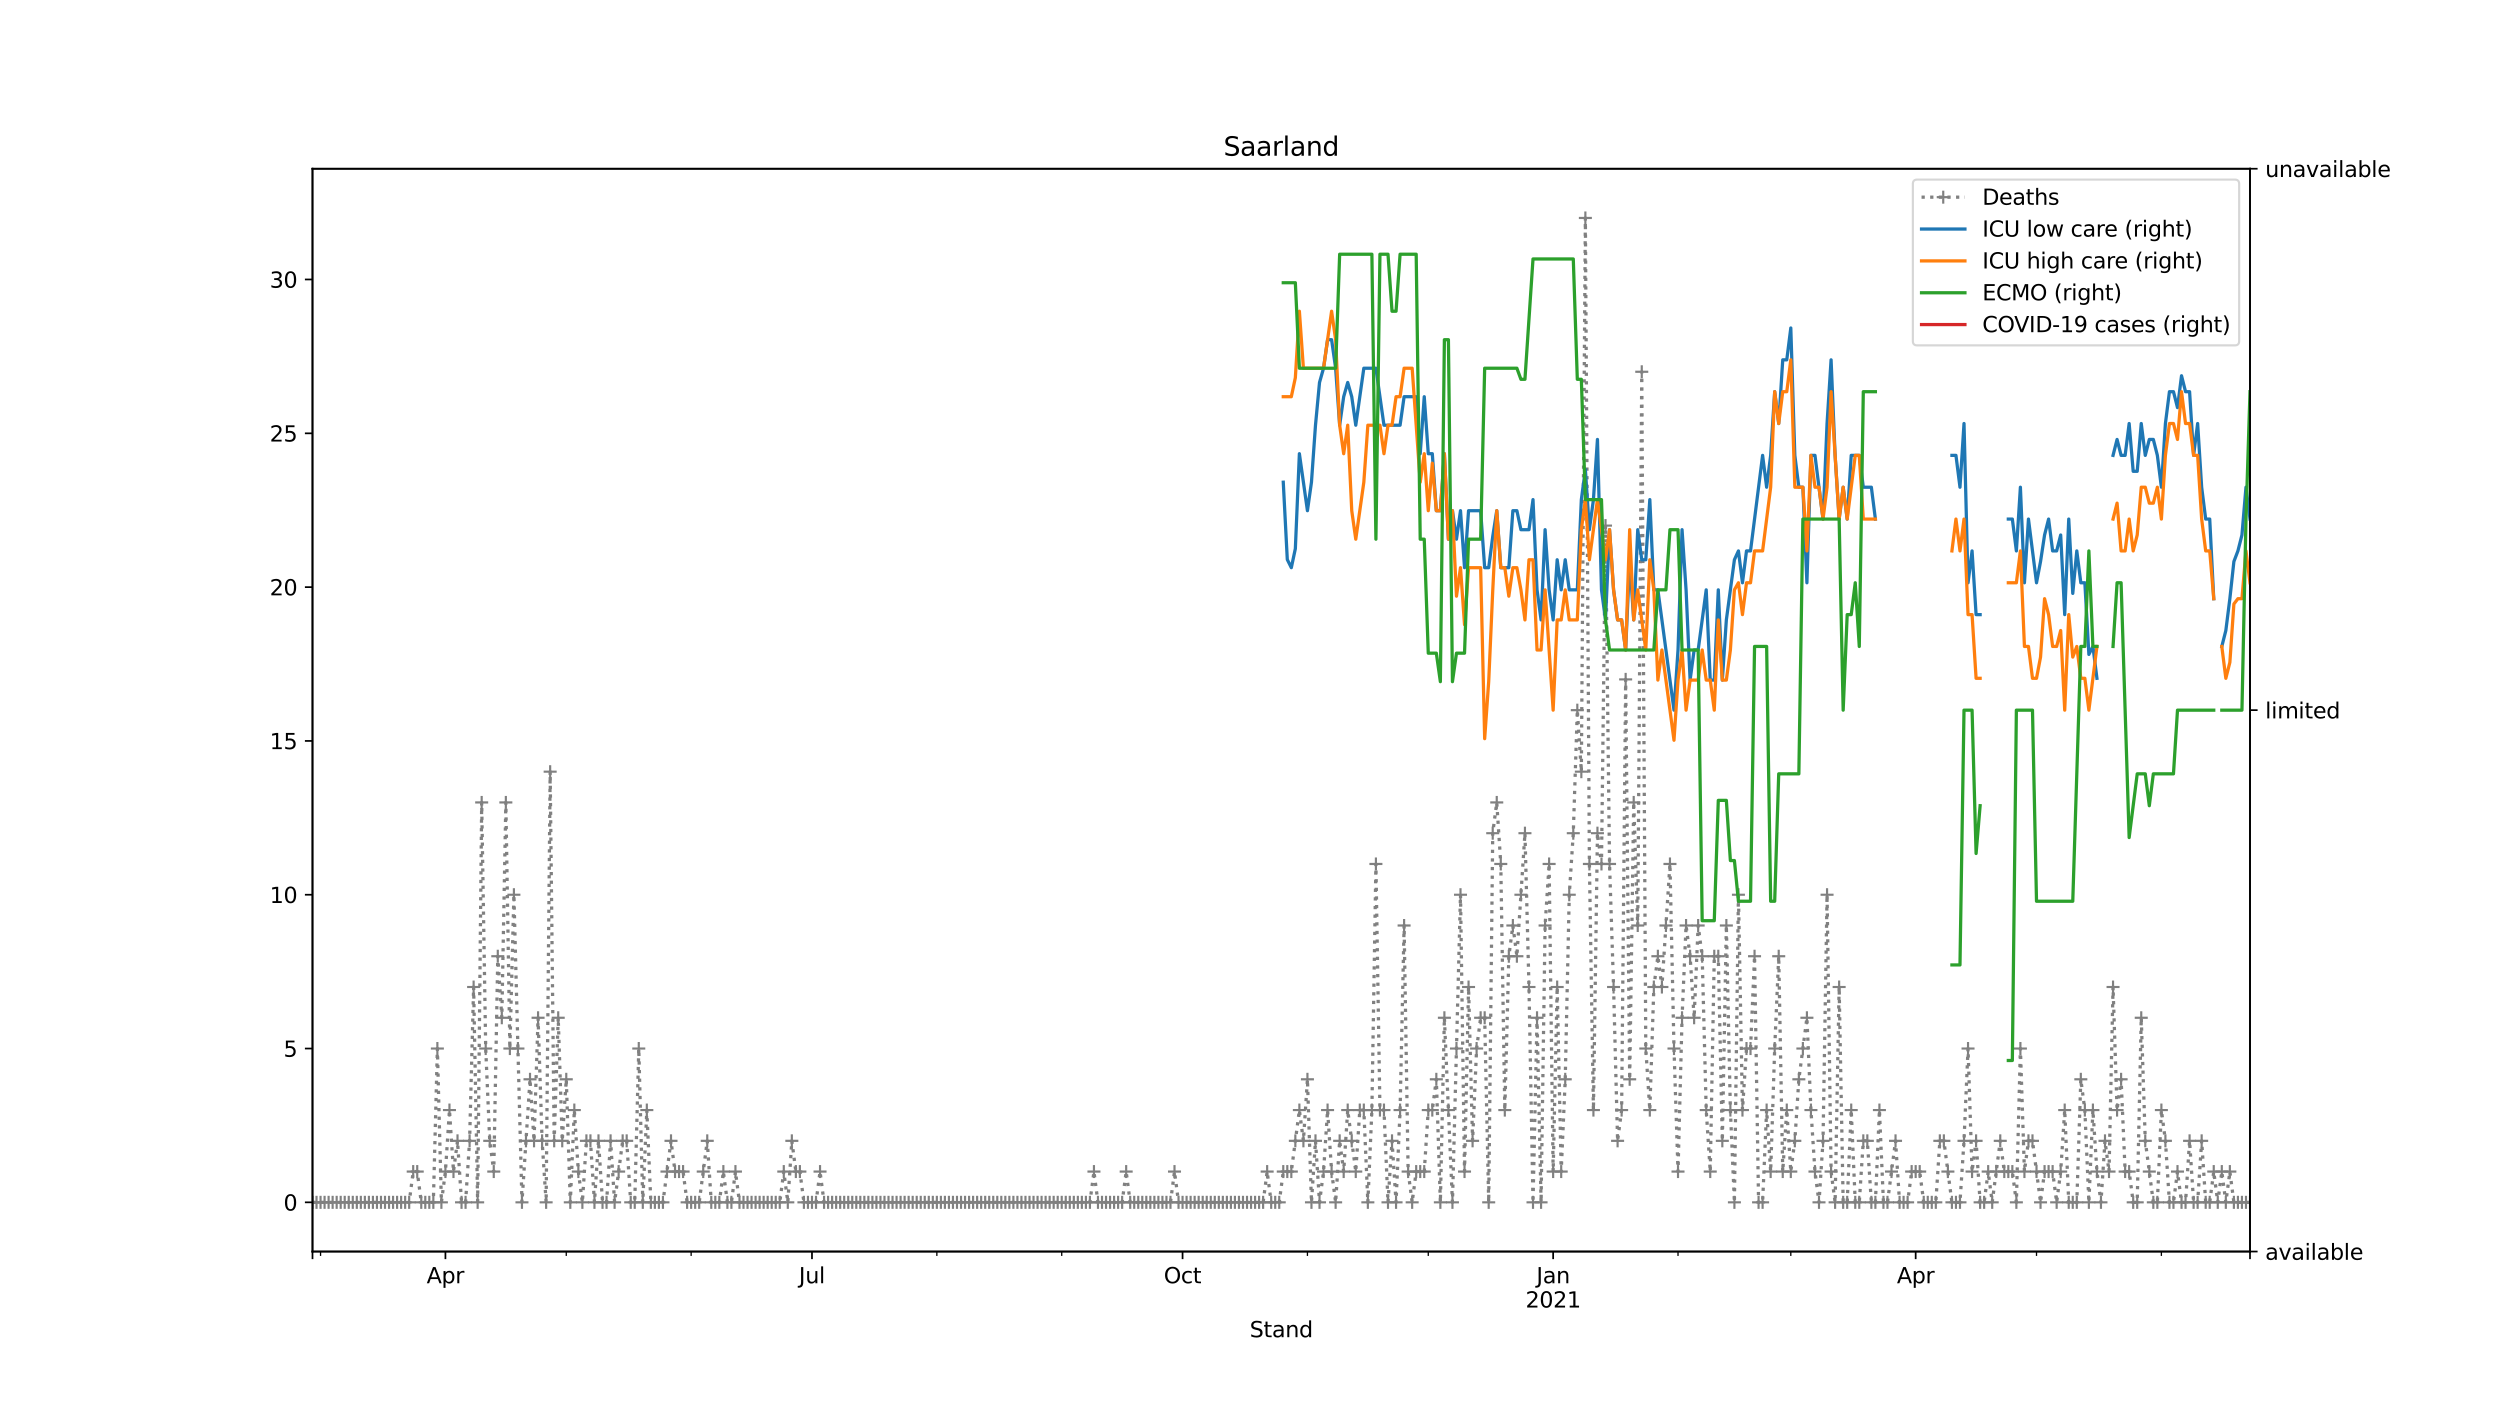 <?xml version="1.0" encoding="utf-8" standalone="no"?>
<!DOCTYPE svg PUBLIC "-//W3C//DTD SVG 1.1//EN"
  "http://www.w3.org/Graphics/SVG/1.1/DTD/svg11.dtd">
<svg height="648pt" version="1.1" viewBox="0 0 1152 648" width="1152pt" xmlns="http://www.w3.org/2000/svg" xmlns:xlink="http://www.w3.org/1999/xlink">
 <defs>
  <style type="text/css">*{stroke-linecap:butt;stroke-linejoin:round;}</style>
 </defs>
 <g id="figure_1">
  <g id="patch_1">
   <path d="M 0 648 
L 1152 648 
L 1152 0 
L 0 0 
z
" style="fill:#ffffff;"/>
  </g>
  <g id="axes_1">
   <g id="patch_2">
    <path d="M 144 576.72 
L 1036.8 576.72 
L 1036.8 77.76 
L 144 77.76 
z
" style="fill:#ffffff;"/>
   </g>
   <g id="matplotlib.axis_1">
    <g id="xtick_1">
     <g id="line2d_1">
      <defs>
       <path d="M 0 0 
L 0 3.5 
" id="mc50bd136ca" style="stroke:#000000;stroke-width:0.8;"/>
      </defs>
      <g>
       <use style="stroke:#000000;stroke-width:0.8;" x="144" xlink:href="#mc50bd136ca" y="576.72"/>
      </g>
     </g>
    </g>
    <g id="xtick_2">
     <g id="line2d_2">
      <g>
       <use style="stroke:#000000;stroke-width:0.8;" x="205.252" xlink:href="#mc50bd136ca" y="576.72"/>
      </g>
     </g>
     <g id="text_1">
      <!-- Apr -->
      <g transform="translate(196.602 591.318)scale(0.1 -0.1)">
       <defs>
        <path d="M 2188 4044 
L 1331 1722 
L 3047 1722 
L 2188 4044 
z
M 1831 4666 
L 2547 4666 
L 4325 0 
L 3669 0 
L 3244 1197 
L 1141 1197 
L 716 0 
L 50 0 
L 1831 4666 
z
" id="DejaVuSans-41" transform="scale(0.016)"/>
        <path d="M 1159 525 
L 1159 -1331 
L 581 -1331 
L 581 3500 
L 1159 3500 
L 1159 2969 
Q 1341 3281 1617 3432 
Q 1894 3584 2278 3584 
Q 2916 3584 3314 3078 
Q 3713 2572 3713 1747 
Q 3713 922 3314 415 
Q 2916 -91 2278 -91 
Q 1894 -91 1617 61 
Q 1341 213 1159 525 
z
M 3116 1747 
Q 3116 2381 2855 2742 
Q 2594 3103 2138 3103 
Q 1681 3103 1420 2742 
Q 1159 2381 1159 1747 
Q 1159 1113 1420 752 
Q 1681 391 2138 391 
Q 2594 391 2855 752 
Q 3116 1113 3116 1747 
z
" id="DejaVuSans-70" transform="scale(0.016)"/>
        <path d="M 2631 2963 
Q 2534 3019 2420 3045 
Q 2306 3072 2169 3072 
Q 1681 3072 1420 2755 
Q 1159 2438 1159 1844 
L 1159 0 
L 581 0 
L 581 3500 
L 1159 3500 
L 1159 2956 
Q 1341 3275 1631 3429 
Q 1922 3584 2338 3584 
Q 2397 3584 2469 3576 
Q 2541 3569 2628 3553 
L 2631 2963 
z
" id="DejaVuSans-72" transform="scale(0.016)"/>
       </defs>
       <use xlink:href="#DejaVuSans-41"/>
       <use x="68.408" xlink:href="#DejaVuSans-70"/>
       <use x="131.885" xlink:href="#DejaVuSans-72"/>
      </g>
     </g>
    </g>
    <g id="xtick_3">
     <g id="line2d_3">
      <g>
       <use style="stroke:#000000;stroke-width:0.8;" x="374.16" xlink:href="#mc50bd136ca" y="576.72"/>
      </g>
     </g>
     <g id="text_2">
      <!-- Jul -->
      <g transform="translate(368.128 591.318)scale(0.1 -0.1)">
       <defs>
        <path d="M 628 4666 
L 1259 4666 
L 1259 325 
Q 1259 -519 939 -900 
Q 619 -1281 -91 -1281 
L -331 -1281 
L -331 -750 
L -134 -750 
Q 284 -750 456 -515 
Q 628 -281 628 325 
L 628 4666 
z
" id="DejaVuSans-4a" transform="scale(0.016)"/>
        <path d="M 544 1381 
L 544 3500 
L 1119 3500 
L 1119 1403 
Q 1119 906 1312 657 
Q 1506 409 1894 409 
Q 2359 409 2629 706 
Q 2900 1003 2900 1516 
L 2900 3500 
L 3475 3500 
L 3475 0 
L 2900 0 
L 2900 538 
Q 2691 219 2414 64 
Q 2138 -91 1772 -91 
Q 1169 -91 856 284 
Q 544 659 544 1381 
z
M 1991 3584 
L 1991 3584 
z
" id="DejaVuSans-75" transform="scale(0.016)"/>
        <path d="M 603 4863 
L 1178 4863 
L 1178 0 
L 603 0 
L 603 4863 
z
" id="DejaVuSans-6c" transform="scale(0.016)"/>
       </defs>
       <use xlink:href="#DejaVuSans-4a"/>
       <use x="29.492" xlink:href="#DejaVuSans-75"/>
       <use x="92.871" xlink:href="#DejaVuSans-6c"/>
      </g>
     </g>
    </g>
    <g id="xtick_4">
     <g id="line2d_4">
      <g>
       <use style="stroke:#000000;stroke-width:0.8;" x="544.925" xlink:href="#mc50bd136ca" y="576.72"/>
      </g>
     </g>
     <g id="text_3">
      <!-- Oct -->
      <g transform="translate(536.279 591.318)scale(0.1 -0.1)">
       <defs>
        <path d="M 2522 4238 
Q 1834 4238 1429 3725 
Q 1025 3213 1025 2328 
Q 1025 1447 1429 934 
Q 1834 422 2522 422 
Q 3209 422 3611 934 
Q 4013 1447 4013 2328 
Q 4013 3213 3611 3725 
Q 3209 4238 2522 4238 
z
M 2522 4750 
Q 3503 4750 4090 4092 
Q 4678 3434 4678 2328 
Q 4678 1225 4090 567 
Q 3503 -91 2522 -91 
Q 1538 -91 948 565 
Q 359 1222 359 2328 
Q 359 3434 948 4092 
Q 1538 4750 2522 4750 
z
" id="DejaVuSans-4f" transform="scale(0.016)"/>
        <path d="M 3122 3366 
L 3122 2828 
Q 2878 2963 2633 3030 
Q 2388 3097 2138 3097 
Q 1578 3097 1268 2742 
Q 959 2388 959 1747 
Q 959 1106 1268 751 
Q 1578 397 2138 397 
Q 2388 397 2633 464 
Q 2878 531 3122 666 
L 3122 134 
Q 2881 22 2623 -34 
Q 2366 -91 2075 -91 
Q 1284 -91 818 406 
Q 353 903 353 1747 
Q 353 2603 823 3093 
Q 1294 3584 2113 3584 
Q 2378 3584 2631 3529 
Q 2884 3475 3122 3366 
z
" id="DejaVuSans-63" transform="scale(0.016)"/>
        <path d="M 1172 4494 
L 1172 3500 
L 2356 3500 
L 2356 3053 
L 1172 3053 
L 1172 1153 
Q 1172 725 1289 603 
Q 1406 481 1766 481 
L 2356 481 
L 2356 0 
L 1766 0 
Q 1100 0 847 248 
Q 594 497 594 1153 
L 594 3053 
L 172 3053 
L 172 3500 
L 594 3500 
L 594 4494 
L 1172 4494 
z
" id="DejaVuSans-74" transform="scale(0.016)"/>
       </defs>
       <use xlink:href="#DejaVuSans-4f"/>
       <use x="78.711" xlink:href="#DejaVuSans-63"/>
       <use x="133.691" xlink:href="#DejaVuSans-74"/>
      </g>
     </g>
    </g>
    <g id="xtick_5">
     <g id="line2d_5">
      <g>
       <use style="stroke:#000000;stroke-width:0.8;" x="715.689" xlink:href="#mc50bd136ca" y="576.72"/>
      </g>
     </g>
     <g id="text_4">
      <!-- Jan -->
      <g transform="translate(707.981 591.318)scale(0.1 -0.1)">
       <defs>
        <path d="M 2194 1759 
Q 1497 1759 1228 1600 
Q 959 1441 959 1056 
Q 959 750 1161 570 
Q 1363 391 1709 391 
Q 2188 391 2477 730 
Q 2766 1069 2766 1631 
L 2766 1759 
L 2194 1759 
z
M 3341 1997 
L 3341 0 
L 2766 0 
L 2766 531 
Q 2569 213 2275 61 
Q 1981 -91 1556 -91 
Q 1019 -91 701 211 
Q 384 513 384 1019 
Q 384 1609 779 1909 
Q 1175 2209 1959 2209 
L 2766 2209 
L 2766 2266 
Q 2766 2663 2505 2880 
Q 2244 3097 1772 3097 
Q 1472 3097 1187 3025 
Q 903 2953 641 2809 
L 641 3341 
Q 956 3463 1253 3523 
Q 1550 3584 1831 3584 
Q 2591 3584 2966 3190 
Q 3341 2797 3341 1997 
z
" id="DejaVuSans-61" transform="scale(0.016)"/>
        <path d="M 3513 2113 
L 3513 0 
L 2938 0 
L 2938 2094 
Q 2938 2591 2744 2837 
Q 2550 3084 2163 3084 
Q 1697 3084 1428 2787 
Q 1159 2491 1159 1978 
L 1159 0 
L 581 0 
L 581 3500 
L 1159 3500 
L 1159 2956 
Q 1366 3272 1645 3428 
Q 1925 3584 2291 3584 
Q 2894 3584 3203 3211 
Q 3513 2838 3513 2113 
z
" id="DejaVuSans-6e" transform="scale(0.016)"/>
       </defs>
       <use xlink:href="#DejaVuSans-4a"/>
       <use x="29.492" xlink:href="#DejaVuSans-61"/>
       <use x="90.771" xlink:href="#DejaVuSans-6e"/>
      </g>
      <!-- 2021 -->
      <g transform="translate(702.964 602.516)scale(0.1 -0.1)">
       <defs>
        <path d="M 1228 531 
L 3431 531 
L 3431 0 
L 469 0 
L 469 531 
Q 828 903 1448 1529 
Q 2069 2156 2228 2338 
Q 2531 2678 2651 2914 
Q 2772 3150 2772 3378 
Q 2772 3750 2511 3984 
Q 2250 4219 1831 4219 
Q 1534 4219 1204 4116 
Q 875 4013 500 3803 
L 500 4441 
Q 881 4594 1212 4672 
Q 1544 4750 1819 4750 
Q 2544 4750 2975 4387 
Q 3406 4025 3406 3419 
Q 3406 3131 3298 2873 
Q 3191 2616 2906 2266 
Q 2828 2175 2409 1742 
Q 1991 1309 1228 531 
z
" id="DejaVuSans-32" transform="scale(0.016)"/>
        <path d="M 2034 4250 
Q 1547 4250 1301 3770 
Q 1056 3291 1056 2328 
Q 1056 1369 1301 889 
Q 1547 409 2034 409 
Q 2525 409 2770 889 
Q 3016 1369 3016 2328 
Q 3016 3291 2770 3770 
Q 2525 4250 2034 4250 
z
M 2034 4750 
Q 2819 4750 3233 4129 
Q 3647 3509 3647 2328 
Q 3647 1150 3233 529 
Q 2819 -91 2034 -91 
Q 1250 -91 836 529 
Q 422 1150 422 2328 
Q 422 3509 836 4129 
Q 1250 4750 2034 4750 
z
" id="DejaVuSans-30" transform="scale(0.016)"/>
        <path d="M 794 531 
L 1825 531 
L 1825 4091 
L 703 3866 
L 703 4441 
L 1819 4666 
L 2450 4666 
L 2450 531 
L 3481 531 
L 3481 0 
L 794 0 
L 794 531 
z
" id="DejaVuSans-31" transform="scale(0.016)"/>
       </defs>
       <use xlink:href="#DejaVuSans-32"/>
       <use x="63.623" xlink:href="#DejaVuSans-30"/>
       <use x="127.246" xlink:href="#DejaVuSans-32"/>
       <use x="190.869" xlink:href="#DejaVuSans-31"/>
      </g>
     </g>
    </g>
    <g id="xtick_6">
     <g id="line2d_6">
      <g>
       <use style="stroke:#000000;stroke-width:0.8;" x="882.741" xlink:href="#mc50bd136ca" y="576.72"/>
      </g>
     </g>
     <g id="text_5">
      <!-- Apr -->
      <g transform="translate(874.091 591.318)scale(0.1 -0.1)">
       <use xlink:href="#DejaVuSans-41"/>
       <use x="68.408" xlink:href="#DejaVuSans-70"/>
       <use x="131.885" xlink:href="#DejaVuSans-72"/>
      </g>
     </g>
    </g>
    <g id="xtick_7">
     <g id="line2d_7">
      <g>
       <use style="stroke:#000000;stroke-width:0.8;" x="1036.8" xlink:href="#mc50bd136ca" y="576.72"/>
      </g>
     </g>
    </g>
    <g id="xtick_8">
     <g id="line2d_8">
      <defs>
       <path d="M 0 0 
L 0 2 
" id="m048dfeb0e2" style="stroke:#000000;stroke-width:0.6;"/>
      </defs>
      <g>
       <use style="stroke:#000000;stroke-width:0.6;" x="147.712" xlink:href="#m048dfeb0e2" y="576.72"/>
      </g>
     </g>
    </g>
    <g id="xtick_9">
     <g id="line2d_9">
      <g>
       <use style="stroke:#000000;stroke-width:0.6;" x="260.936" xlink:href="#m048dfeb0e2" y="576.72"/>
      </g>
     </g>
    </g>
    <g id="xtick_10">
     <g id="line2d_10">
      <g>
       <use style="stroke:#000000;stroke-width:0.6;" x="318.477" xlink:href="#m048dfeb0e2" y="576.72"/>
      </g>
     </g>
    </g>
    <g id="xtick_11">
     <g id="line2d_11">
      <g>
       <use style="stroke:#000000;stroke-width:0.6;" x="431.701" xlink:href="#m048dfeb0e2" y="576.72"/>
      </g>
     </g>
    </g>
    <g id="xtick_12">
     <g id="line2d_12">
      <g>
       <use style="stroke:#000000;stroke-width:0.6;" x="489.241" xlink:href="#m048dfeb0e2" y="576.72"/>
      </g>
     </g>
    </g>
    <g id="xtick_13">
     <g id="line2d_13">
      <g>
       <use style="stroke:#000000;stroke-width:0.6;" x="602.465" xlink:href="#m048dfeb0e2" y="576.72"/>
      </g>
     </g>
    </g>
    <g id="xtick_14">
     <g id="line2d_14">
      <g>
       <use style="stroke:#000000;stroke-width:0.6;" x="658.149" xlink:href="#m048dfeb0e2" y="576.72"/>
      </g>
     </g>
    </g>
    <g id="xtick_15">
     <g id="line2d_15">
      <g>
       <use style="stroke:#000000;stroke-width:0.6;" x="773.229" xlink:href="#m048dfeb0e2" y="576.72"/>
      </g>
     </g>
    </g>
    <g id="xtick_16">
     <g id="line2d_16">
      <g>
       <use style="stroke:#000000;stroke-width:0.6;" x="825.201" xlink:href="#m048dfeb0e2" y="576.72"/>
      </g>
     </g>
    </g>
    <g id="xtick_17">
     <g id="line2d_17">
      <g>
       <use style="stroke:#000000;stroke-width:0.6;" x="938.425" xlink:href="#m048dfeb0e2" y="576.72"/>
      </g>
     </g>
    </g>
    <g id="xtick_18">
     <g id="line2d_18">
      <g>
       <use style="stroke:#000000;stroke-width:0.6;" x="995.965" xlink:href="#m048dfeb0e2" y="576.72"/>
      </g>
     </g>
    </g>
    <g id="text_6">
     <!-- Stand -->
     <g transform="translate(575.859 616.194)scale(0.1 -0.1)">
      <defs>
       <path d="M 3425 4513 
L 3425 3897 
Q 3066 4069 2747 4153 
Q 2428 4238 2131 4238 
Q 1616 4238 1336 4038 
Q 1056 3838 1056 3469 
Q 1056 3159 1242 3001 
Q 1428 2844 1947 2747 
L 2328 2669 
Q 3034 2534 3370 2195 
Q 3706 1856 3706 1288 
Q 3706 609 3251 259 
Q 2797 -91 1919 -91 
Q 1588 -91 1214 -16 
Q 841 59 441 206 
L 441 856 
Q 825 641 1194 531 
Q 1563 422 1919 422 
Q 2459 422 2753 634 
Q 3047 847 3047 1241 
Q 3047 1584 2836 1778 
Q 2625 1972 2144 2069 
L 1759 2144 
Q 1053 2284 737 2584 
Q 422 2884 422 3419 
Q 422 4038 858 4394 
Q 1294 4750 2059 4750 
Q 2388 4750 2728 4690 
Q 3069 4631 3425 4513 
z
" id="DejaVuSans-53" transform="scale(0.016)"/>
       <path d="M 2906 2969 
L 2906 4863 
L 3481 4863 
L 3481 0 
L 2906 0 
L 2906 525 
Q 2725 213 2448 61 
Q 2172 -91 1784 -91 
Q 1150 -91 751 415 
Q 353 922 353 1747 
Q 353 2572 751 3078 
Q 1150 3584 1784 3584 
Q 2172 3584 2448 3432 
Q 2725 3281 2906 2969 
z
M 947 1747 
Q 947 1113 1208 752 
Q 1469 391 1925 391 
Q 2381 391 2643 752 
Q 2906 1113 2906 1747 
Q 2906 2381 2643 2742 
Q 2381 3103 1925 3103 
Q 1469 3103 1208 2742 
Q 947 2381 947 1747 
z
" id="DejaVuSans-64" transform="scale(0.016)"/>
      </defs>
      <use xlink:href="#DejaVuSans-53"/>
      <use x="63.477" xlink:href="#DejaVuSans-74"/>
      <use x="102.686" xlink:href="#DejaVuSans-61"/>
      <use x="163.965" xlink:href="#DejaVuSans-6e"/>
      <use x="227.344" xlink:href="#DejaVuSans-64"/>
     </g>
    </g>
   </g>
   <g id="matplotlib.axis_2">
    <g id="ytick_1">
     <g id="line2d_19">
      <defs>
       <path d="M 0 0 
L -3.5 0 
" id="m81c10f7b0b" style="stroke:#000000;stroke-width:0.8;"/>
      </defs>
      <g>
       <use style="stroke:#000000;stroke-width:0.8;" x="144" xlink:href="#m81c10f7b0b" y="554.04"/>
      </g>
     </g>
     <g id="text_7">
      <!-- 0 -->
      <g transform="translate(130.637 557.839)scale(0.1 -0.1)">
       <use xlink:href="#DejaVuSans-30"/>
      </g>
     </g>
    </g>
    <g id="ytick_2">
     <g id="line2d_20">
      <g>
       <use style="stroke:#000000;stroke-width:0.8;" x="144" xlink:href="#m81c10f7b0b" y="483.165"/>
      </g>
     </g>
     <g id="text_8">
      <!-- 5 -->
      <g transform="translate(130.637 486.964)scale(0.1 -0.1)">
       <defs>
        <path d="M 691 4666 
L 3169 4666 
L 3169 4134 
L 1269 4134 
L 1269 2991 
Q 1406 3038 1543 3061 
Q 1681 3084 1819 3084 
Q 2600 3084 3056 2656 
Q 3513 2228 3513 1497 
Q 3513 744 3044 326 
Q 2575 -91 1722 -91 
Q 1428 -91 1123 -41 
Q 819 9 494 109 
L 494 744 
Q 775 591 1075 516 
Q 1375 441 1709 441 
Q 2250 441 2565 725 
Q 2881 1009 2881 1497 
Q 2881 1984 2565 2268 
Q 2250 2553 1709 2553 
Q 1456 2553 1204 2497 
Q 953 2441 691 2322 
L 691 4666 
z
" id="DejaVuSans-35" transform="scale(0.016)"/>
       </defs>
       <use xlink:href="#DejaVuSans-35"/>
      </g>
     </g>
    </g>
    <g id="ytick_3">
     <g id="line2d_21">
      <g>
       <use style="stroke:#000000;stroke-width:0.8;" x="144" xlink:href="#m81c10f7b0b" y="412.29"/>
      </g>
     </g>
     <g id="text_9">
      <!-- 10 -->
      <g transform="translate(124.275 416.089)scale(0.1 -0.1)">
       <use xlink:href="#DejaVuSans-31"/>
       <use x="63.623" xlink:href="#DejaVuSans-30"/>
      </g>
     </g>
    </g>
    <g id="ytick_4">
     <g id="line2d_22">
      <g>
       <use style="stroke:#000000;stroke-width:0.8;" x="144" xlink:href="#m81c10f7b0b" y="341.415"/>
      </g>
     </g>
     <g id="text_10">
      <!-- 15 -->
      <g transform="translate(124.275 345.214)scale(0.1 -0.1)">
       <use xlink:href="#DejaVuSans-31"/>
       <use x="63.623" xlink:href="#DejaVuSans-35"/>
      </g>
     </g>
    </g>
    <g id="ytick_5">
     <g id="line2d_23">
      <g>
       <use style="stroke:#000000;stroke-width:0.8;" x="144" xlink:href="#m81c10f7b0b" y="270.54"/>
      </g>
     </g>
     <g id="text_11">
      <!-- 20 -->
      <g transform="translate(124.275 274.339)scale(0.1 -0.1)">
       <use xlink:href="#DejaVuSans-32"/>
       <use x="63.623" xlink:href="#DejaVuSans-30"/>
      </g>
     </g>
    </g>
    <g id="ytick_6">
     <g id="line2d_24">
      <g>
       <use style="stroke:#000000;stroke-width:0.8;" x="144" xlink:href="#m81c10f7b0b" y="199.665"/>
      </g>
     </g>
     <g id="text_12">
      <!-- 25 -->
      <g transform="translate(124.275 203.464)scale(0.1 -0.1)">
       <use xlink:href="#DejaVuSans-32"/>
       <use x="63.623" xlink:href="#DejaVuSans-35"/>
      </g>
     </g>
    </g>
    <g id="ytick_7">
     <g id="line2d_25">
      <g>
       <use style="stroke:#000000;stroke-width:0.8;" x="144" xlink:href="#m81c10f7b0b" y="128.79"/>
      </g>
     </g>
     <g id="text_13">
      <!-- 30 -->
      <g transform="translate(124.275 132.589)scale(0.1 -0.1)">
       <defs>
        <path d="M 2597 2516 
Q 3050 2419 3304 2112 
Q 3559 1806 3559 1356 
Q 3559 666 3084 287 
Q 2609 -91 1734 -91 
Q 1441 -91 1130 -33 
Q 819 25 488 141 
L 488 750 
Q 750 597 1062 519 
Q 1375 441 1716 441 
Q 2309 441 2620 675 
Q 2931 909 2931 1356 
Q 2931 1769 2642 2001 
Q 2353 2234 1838 2234 
L 1294 2234 
L 1294 2753 
L 1863 2753 
Q 2328 2753 2575 2939 
Q 2822 3125 2822 3475 
Q 2822 3834 2567 4026 
Q 2313 4219 1838 4219 
Q 1578 4219 1281 4162 
Q 984 4106 628 3988 
L 628 4550 
Q 988 4650 1302 4700 
Q 1616 4750 1894 4750 
Q 2613 4750 3031 4423 
Q 3450 4097 3450 3541 
Q 3450 3153 3228 2886 
Q 3006 2619 2597 2516 
z
" id="DejaVuSans-33" transform="scale(0.016)"/>
       </defs>
       <use xlink:href="#DejaVuSans-33"/>
       <use x="63.623" xlink:href="#DejaVuSans-30"/>
      </g>
     </g>
    </g>
   </g>
   <g id="line2d_26">
    <path clip-path="url(#pfc6379568a)" d="M 144 554.04 
L 188.547 554.04 
L 190.403 539.865 
L 192.259 539.865 
L 194.116 554.04 
L 199.684 554.04 
L 201.54 483.165 
L 203.396 554.04 
L 205.252 539.865 
L 207.109 511.515 
L 208.965 539.865 
L 210.821 525.69 
L 212.677 554.04 
L 214.533 554.04 
L 216.389 525.69 
L 218.245 454.815 
L 220.101 554.04 
L 221.958 369.765 
L 223.814 483.165 
L 225.67 525.69 
L 227.526 539.865 
L 229.382 440.64 
L 231.238 468.99 
L 233.094 369.765 
L 234.951 483.165 
L 236.807 412.29 
L 240.519 554.04 
L 244.231 497.34 
L 246.087 525.69 
L 247.943 468.99 
L 249.8 525.69 
L 251.656 554.04 
L 253.512 355.59 
L 255.368 525.69 
L 257.224 468.99 
L 259.08 525.69 
L 260.936 497.34 
L 262.793 554.04 
L 264.649 511.515 
L 266.505 539.865 
L 268.361 554.04 
L 270.217 525.69 
L 272.073 525.69 
L 273.929 554.04 
L 275.785 525.69 
L 277.642 554.04 
L 279.498 554.04 
L 281.354 525.69 
L 283.21 554.04 
L 286.922 525.69 
L 288.778 525.69 
L 290.635 554.04 
L 292.491 554.04 
L 294.347 483.165 
L 296.203 554.04 
L 298.059 511.515 
L 299.915 554.04 
L 305.484 554.04 
L 309.196 525.69 
L 311.052 539.865 
L 314.764 539.865 
L 316.62 554.04 
L 322.189 554.04 
L 325.901 525.69 
L 327.757 554.04 
L 331.469 554.04 
L 333.326 539.865 
L 335.182 554.04 
L 337.038 554.04 
L 338.894 539.865 
L 340.75 554.04 
L 359.311 554.04 
L 361.168 539.865 
L 363.024 554.04 
L 364.88 525.69 
L 366.736 539.865 
L 368.592 539.865 
L 370.448 554.04 
L 376.017 554.04 
L 377.873 539.865 
L 379.729 554.04 
L 502.234 554.04 
L 504.09 539.865 
L 505.946 554.04 
L 517.083 554.04 
L 518.939 539.865 
L 520.795 554.04 
L 539.356 554.04 
L 541.212 539.865 
L 543.069 554.04 
L 582.047 554.04 
L 583.904 539.865 
L 585.76 554.04 
L 589.472 554.04 
L 591.328 539.865 
L 595.04 539.865 
L 598.753 511.515 
L 600.609 525.69 
L 602.465 497.34 
L 604.321 554.04 
L 606.177 525.69 
L 608.033 554.04 
L 609.889 539.865 
L 611.746 511.515 
L 613.602 539.865 
L 615.458 554.04 
L 617.314 525.69 
L 619.17 539.865 
L 621.026 511.515 
L 624.738 539.865 
L 626.595 511.515 
L 628.451 511.515 
L 630.307 554.04 
L 632.163 511.515 
L 634.019 398.115 
L 635.875 511.515 
L 637.731 511.515 
L 639.588 554.04 
L 641.444 525.69 
L 643.3 554.04 
L 645.156 511.515 
L 647.012 426.465 
L 648.868 539.865 
L 650.724 554.04 
L 652.58 539.865 
L 656.293 539.865 
L 658.149 511.515 
L 660.005 511.515 
L 661.861 497.34 
L 663.717 554.04 
L 665.573 468.99 
L 669.286 554.04 
L 672.998 412.29 
L 674.854 539.865 
L 676.71 454.815 
L 678.566 525.69 
L 680.422 483.165 
L 682.279 468.99 
L 684.135 468.99 
L 685.991 554.04 
L 687.847 383.94 
L 689.703 369.765 
L 691.559 398.115 
L 693.415 511.515 
L 695.272 440.64 
L 697.128 426.465 
L 698.984 440.64 
L 702.696 383.94 
L 704.552 454.815 
L 706.408 554.04 
L 708.264 468.99 
L 710.121 554.04 
L 711.977 426.465 
L 713.833 398.115 
L 715.689 539.865 
L 717.545 454.815 
L 719.401 539.865 
L 721.257 497.34 
L 723.114 412.29 
L 724.97 383.94 
L 726.826 327.24 
L 728.682 355.59 
L 730.538 100.44 
L 732.394 398.115 
L 734.25 511.515 
L 736.106 383.94 
L 737.963 398.115 
L 739.819 242.19 
L 741.675 398.115 
L 743.531 454.815 
L 745.387 525.69 
L 747.243 511.515 
L 749.099 313.065 
L 750.956 497.34 
L 752.812 369.765 
L 754.668 426.465 
L 756.524 171.315 
L 758.38 483.165 
L 760.236 511.515 
L 762.092 454.815 
L 763.948 440.64 
L 765.805 454.815 
L 769.517 398.115 
L 771.373 483.165 
L 773.229 539.865 
L 775.085 468.99 
L 776.941 426.465 
L 778.798 440.64 
L 780.654 468.99 
L 782.51 426.465 
L 784.366 440.64 
L 786.222 511.515 
L 788.078 539.865 
L 789.934 440.64 
L 791.79 440.64 
L 793.647 525.69 
L 795.503 426.465 
L 797.359 511.515 
L 799.215 554.04 
L 801.071 412.29 
L 802.927 511.515 
L 804.783 483.165 
L 806.64 483.165 
L 808.496 440.64 
L 810.352 554.04 
L 812.208 554.04 
L 814.064 511.515 
L 815.92 539.865 
L 817.776 483.165 
L 819.632 440.64 
L 821.489 539.865 
L 823.345 511.515 
L 825.201 539.865 
L 827.057 525.69 
L 828.913 497.34 
L 832.625 468.99 
L 834.481 511.515 
L 836.338 539.865 
L 838.194 554.04 
L 840.05 525.69 
L 841.906 412.29 
L 843.762 539.865 
L 845.618 554.04 
L 847.474 454.815 
L 849.331 554.04 
L 851.187 554.04 
L 853.043 511.515 
L 854.899 554.04 
L 856.755 554.04 
L 858.611 525.69 
L 860.467 525.69 
L 862.323 554.04 
L 864.18 554.04 
L 866.036 511.515 
L 867.892 554.04 
L 869.748 554.04 
L 873.46 525.69 
L 875.316 554.04 
L 879.029 554.04 
L 880.885 539.865 
L 884.597 539.865 
L 886.453 554.04 
L 892.022 554.04 
L 893.878 525.69 
L 895.734 525.69 
L 899.446 554.04 
L 903.158 554.04 
L 905.015 525.69 
L 906.871 483.165 
L 908.727 539.865 
L 910.583 525.69 
L 912.439 554.04 
L 914.295 554.04 
L 916.151 539.865 
L 918.007 554.04 
L 921.72 525.69 
L 923.576 539.865 
L 927.288 539.865 
L 929.144 554.04 
L 931 483.165 
L 932.857 539.865 
L 934.713 525.69 
L 936.569 525.69 
L 940.281 554.04 
L 942.137 539.865 
L 945.849 539.865 
L 947.706 554.04 
L 949.562 539.865 
L 951.418 511.515 
L 953.274 554.04 
L 956.986 554.04 
L 958.842 497.34 
L 960.699 511.515 
L 962.555 554.04 
L 964.411 511.515 
L 966.267 539.865 
L 968.123 554.04 
L 969.979 525.69 
L 971.835 539.865 
L 973.691 454.815 
L 975.548 511.515 
L 977.404 497.34 
L 979.26 539.865 
L 981.116 539.865 
L 982.972 554.04 
L 984.828 554.04 
L 986.684 468.99 
L 988.541 525.69 
L 992.253 554.04 
L 994.109 554.04 
L 995.965 511.515 
L 997.821 525.69 
L 999.677 554.04 
L 1001.533 554.04 
L 1003.39 539.865 
L 1005.246 554.04 
L 1007.102 554.04 
L 1008.958 525.69 
L 1010.814 554.04 
L 1012.67 554.04 
L 1014.526 525.69 
L 1016.383 554.04 
L 1018.239 554.04 
L 1020.095 539.865 
L 1021.951 554.04 
L 1023.807 539.865 
L 1025.663 554.04 
L 1027.519 539.865 
L 1029.375 554.04 
L 1036.8 554.04 
L 1036.8 554.04 
" style="fill:none;stroke:#808080;stroke-dasharray:1.5,2.475;stroke-dashoffset:0;stroke-width:1.5;"/>
    <defs>
     <path d="M -3 0 
L 3 0 
M 0 3 
L 0 -3 
" id="m1bcd28574f" style="stroke:#808080;"/>
    </defs>
    <g clip-path="url(#pfc6379568a)">
     <use style="fill:#808080;stroke:#808080;" x="144" xlink:href="#m1bcd28574f" y="554.04"/>
     <use style="fill:#808080;stroke:#808080;" x="145.856" xlink:href="#m1bcd28574f" y="554.04"/>
     <use style="fill:#808080;stroke:#808080;" x="147.712" xlink:href="#m1bcd28574f" y="554.04"/>
     <use style="fill:#808080;stroke:#808080;" x="149.568" xlink:href="#m1bcd28574f" y="554.04"/>
     <use style="fill:#808080;stroke:#808080;" x="151.425" xlink:href="#m1bcd28574f" y="554.04"/>
     <use style="fill:#808080;stroke:#808080;" x="153.281" xlink:href="#m1bcd28574f" y="554.04"/>
     <use style="fill:#808080;stroke:#808080;" x="155.137" xlink:href="#m1bcd28574f" y="554.04"/>
     <use style="fill:#808080;stroke:#808080;" x="156.993" xlink:href="#m1bcd28574f" y="554.04"/>
     <use style="fill:#808080;stroke:#808080;" x="158.849" xlink:href="#m1bcd28574f" y="554.04"/>
     <use style="fill:#808080;stroke:#808080;" x="160.705" xlink:href="#m1bcd28574f" y="554.04"/>
     <use style="fill:#808080;stroke:#808080;" x="162.561" xlink:href="#m1bcd28574f" y="554.04"/>
     <use style="fill:#808080;stroke:#808080;" x="164.417" xlink:href="#m1bcd28574f" y="554.04"/>
     <use style="fill:#808080;stroke:#808080;" x="166.274" xlink:href="#m1bcd28574f" y="554.04"/>
     <use style="fill:#808080;stroke:#808080;" x="168.13" xlink:href="#m1bcd28574f" y="554.04"/>
     <use style="fill:#808080;stroke:#808080;" x="169.986" xlink:href="#m1bcd28574f" y="554.04"/>
     <use style="fill:#808080;stroke:#808080;" x="171.842" xlink:href="#m1bcd28574f" y="554.04"/>
     <use style="fill:#808080;stroke:#808080;" x="173.698" xlink:href="#m1bcd28574f" y="554.04"/>
     <use style="fill:#808080;stroke:#808080;" x="175.554" xlink:href="#m1bcd28574f" y="554.04"/>
     <use style="fill:#808080;stroke:#808080;" x="177.41" xlink:href="#m1bcd28574f" y="554.04"/>
     <use style="fill:#808080;stroke:#808080;" x="179.267" xlink:href="#m1bcd28574f" y="554.04"/>
     <use style="fill:#808080;stroke:#808080;" x="181.123" xlink:href="#m1bcd28574f" y="554.04"/>
     <use style="fill:#808080;stroke:#808080;" x="182.979" xlink:href="#m1bcd28574f" y="554.04"/>
     <use style="fill:#808080;stroke:#808080;" x="184.835" xlink:href="#m1bcd28574f" y="554.04"/>
     <use style="fill:#808080;stroke:#808080;" x="186.691" xlink:href="#m1bcd28574f" y="554.04"/>
     <use style="fill:#808080;stroke:#808080;" x="188.547" xlink:href="#m1bcd28574f" y="554.04"/>
     <use style="fill:#808080;stroke:#808080;" x="190.403" xlink:href="#m1bcd28574f" y="539.865"/>
     <use style="fill:#808080;stroke:#808080;" x="192.259" xlink:href="#m1bcd28574f" y="539.865"/>
     <use style="fill:#808080;stroke:#808080;" x="194.116" xlink:href="#m1bcd28574f" y="554.04"/>
     <use style="fill:#808080;stroke:#808080;" x="195.972" xlink:href="#m1bcd28574f" y="554.04"/>
     <use style="fill:#808080;stroke:#808080;" x="197.828" xlink:href="#m1bcd28574f" y="554.04"/>
     <use style="fill:#808080;stroke:#808080;" x="199.684" xlink:href="#m1bcd28574f" y="554.04"/>
     <use style="fill:#808080;stroke:#808080;" x="201.54" xlink:href="#m1bcd28574f" y="483.165"/>
     <use style="fill:#808080;stroke:#808080;" x="203.396" xlink:href="#m1bcd28574f" y="554.04"/>
     <use style="fill:#808080;stroke:#808080;" x="205.252" xlink:href="#m1bcd28574f" y="539.865"/>
     <use style="fill:#808080;stroke:#808080;" x="207.109" xlink:href="#m1bcd28574f" y="511.515"/>
     <use style="fill:#808080;stroke:#808080;" x="208.965" xlink:href="#m1bcd28574f" y="539.865"/>
     <use style="fill:#808080;stroke:#808080;" x="210.821" xlink:href="#m1bcd28574f" y="525.69"/>
     <use style="fill:#808080;stroke:#808080;" x="212.677" xlink:href="#m1bcd28574f" y="554.04"/>
     <use style="fill:#808080;stroke:#808080;" x="214.533" xlink:href="#m1bcd28574f" y="554.04"/>
     <use style="fill:#808080;stroke:#808080;" x="216.389" xlink:href="#m1bcd28574f" y="525.69"/>
     <use style="fill:#808080;stroke:#808080;" x="218.245" xlink:href="#m1bcd28574f" y="454.815"/>
     <use style="fill:#808080;stroke:#808080;" x="220.101" xlink:href="#m1bcd28574f" y="554.04"/>
     <use style="fill:#808080;stroke:#808080;" x="221.958" xlink:href="#m1bcd28574f" y="369.765"/>
     <use style="fill:#808080;stroke:#808080;" x="223.814" xlink:href="#m1bcd28574f" y="483.165"/>
     <use style="fill:#808080;stroke:#808080;" x="225.67" xlink:href="#m1bcd28574f" y="525.69"/>
     <use style="fill:#808080;stroke:#808080;" x="227.526" xlink:href="#m1bcd28574f" y="539.865"/>
     <use style="fill:#808080;stroke:#808080;" x="229.382" xlink:href="#m1bcd28574f" y="440.64"/>
     <use style="fill:#808080;stroke:#808080;" x="231.238" xlink:href="#m1bcd28574f" y="468.99"/>
     <use style="fill:#808080;stroke:#808080;" x="233.094" xlink:href="#m1bcd28574f" y="369.765"/>
     <use style="fill:#808080;stroke:#808080;" x="234.951" xlink:href="#m1bcd28574f" y="483.165"/>
     <use style="fill:#808080;stroke:#808080;" x="236.807" xlink:href="#m1bcd28574f" y="412.29"/>
     <use style="fill:#808080;stroke:#808080;" x="238.663" xlink:href="#m1bcd28574f" y="483.165"/>
     <use style="fill:#808080;stroke:#808080;" x="240.519" xlink:href="#m1bcd28574f" y="554.04"/>
     <use style="fill:#808080;stroke:#808080;" x="242.375" xlink:href="#m1bcd28574f" y="525.69"/>
     <use style="fill:#808080;stroke:#808080;" x="244.231" xlink:href="#m1bcd28574f" y="497.34"/>
     <use style="fill:#808080;stroke:#808080;" x="246.087" xlink:href="#m1bcd28574f" y="525.69"/>
     <use style="fill:#808080;stroke:#808080;" x="247.943" xlink:href="#m1bcd28574f" y="468.99"/>
     <use style="fill:#808080;stroke:#808080;" x="249.8" xlink:href="#m1bcd28574f" y="525.69"/>
     <use style="fill:#808080;stroke:#808080;" x="251.656" xlink:href="#m1bcd28574f" y="554.04"/>
     <use style="fill:#808080;stroke:#808080;" x="253.512" xlink:href="#m1bcd28574f" y="355.59"/>
     <use style="fill:#808080;stroke:#808080;" x="255.368" xlink:href="#m1bcd28574f" y="525.69"/>
     <use style="fill:#808080;stroke:#808080;" x="257.224" xlink:href="#m1bcd28574f" y="468.99"/>
     <use style="fill:#808080;stroke:#808080;" x="259.08" xlink:href="#m1bcd28574f" y="525.69"/>
     <use style="fill:#808080;stroke:#808080;" x="260.936" xlink:href="#m1bcd28574f" y="497.34"/>
     <use style="fill:#808080;stroke:#808080;" x="262.793" xlink:href="#m1bcd28574f" y="554.04"/>
     <use style="fill:#808080;stroke:#808080;" x="264.649" xlink:href="#m1bcd28574f" y="511.515"/>
     <use style="fill:#808080;stroke:#808080;" x="266.505" xlink:href="#m1bcd28574f" y="539.865"/>
     <use style="fill:#808080;stroke:#808080;" x="268.361" xlink:href="#m1bcd28574f" y="554.04"/>
     <use style="fill:#808080;stroke:#808080;" x="270.217" xlink:href="#m1bcd28574f" y="525.69"/>
     <use style="fill:#808080;stroke:#808080;" x="272.073" xlink:href="#m1bcd28574f" y="525.69"/>
     <use style="fill:#808080;stroke:#808080;" x="273.929" xlink:href="#m1bcd28574f" y="554.04"/>
     <use style="fill:#808080;stroke:#808080;" x="275.785" xlink:href="#m1bcd28574f" y="525.69"/>
     <use style="fill:#808080;stroke:#808080;" x="277.642" xlink:href="#m1bcd28574f" y="554.04"/>
     <use style="fill:#808080;stroke:#808080;" x="279.498" xlink:href="#m1bcd28574f" y="554.04"/>
     <use style="fill:#808080;stroke:#808080;" x="281.354" xlink:href="#m1bcd28574f" y="525.69"/>
     <use style="fill:#808080;stroke:#808080;" x="283.21" xlink:href="#m1bcd28574f" y="554.04"/>
     <use style="fill:#808080;stroke:#808080;" x="285.066" xlink:href="#m1bcd28574f" y="539.865"/>
     <use style="fill:#808080;stroke:#808080;" x="286.922" xlink:href="#m1bcd28574f" y="525.69"/>
     <use style="fill:#808080;stroke:#808080;" x="288.778" xlink:href="#m1bcd28574f" y="525.69"/>
     <use style="fill:#808080;stroke:#808080;" x="290.635" xlink:href="#m1bcd28574f" y="554.04"/>
     <use style="fill:#808080;stroke:#808080;" x="292.491" xlink:href="#m1bcd28574f" y="554.04"/>
     <use style="fill:#808080;stroke:#808080;" x="294.347" xlink:href="#m1bcd28574f" y="483.165"/>
     <use style="fill:#808080;stroke:#808080;" x="296.203" xlink:href="#m1bcd28574f" y="554.04"/>
     <use style="fill:#808080;stroke:#808080;" x="298.059" xlink:href="#m1bcd28574f" y="511.515"/>
     <use style="fill:#808080;stroke:#808080;" x="299.915" xlink:href="#m1bcd28574f" y="554.04"/>
     <use style="fill:#808080;stroke:#808080;" x="301.771" xlink:href="#m1bcd28574f" y="554.04"/>
     <use style="fill:#808080;stroke:#808080;" x="303.627" xlink:href="#m1bcd28574f" y="554.04"/>
     <use style="fill:#808080;stroke:#808080;" x="305.484" xlink:href="#m1bcd28574f" y="554.04"/>
     <use style="fill:#808080;stroke:#808080;" x="307.34" xlink:href="#m1bcd28574f" y="539.865"/>
     <use style="fill:#808080;stroke:#808080;" x="309.196" xlink:href="#m1bcd28574f" y="525.69"/>
     <use style="fill:#808080;stroke:#808080;" x="311.052" xlink:href="#m1bcd28574f" y="539.865"/>
     <use style="fill:#808080;stroke:#808080;" x="312.908" xlink:href="#m1bcd28574f" y="539.865"/>
     <use style="fill:#808080;stroke:#808080;" x="314.764" xlink:href="#m1bcd28574f" y="539.865"/>
     <use style="fill:#808080;stroke:#808080;" x="316.62" xlink:href="#m1bcd28574f" y="554.04"/>
     <use style="fill:#808080;stroke:#808080;" x="318.477" xlink:href="#m1bcd28574f" y="554.04"/>
     <use style="fill:#808080;stroke:#808080;" x="320.333" xlink:href="#m1bcd28574f" y="554.04"/>
     <use style="fill:#808080;stroke:#808080;" x="322.189" xlink:href="#m1bcd28574f" y="554.04"/>
     <use style="fill:#808080;stroke:#808080;" x="324.045" xlink:href="#m1bcd28574f" y="539.865"/>
     <use style="fill:#808080;stroke:#808080;" x="325.901" xlink:href="#m1bcd28574f" y="525.69"/>
     <use style="fill:#808080;stroke:#808080;" x="327.757" xlink:href="#m1bcd28574f" y="554.04"/>
     <use style="fill:#808080;stroke:#808080;" x="329.613" xlink:href="#m1bcd28574f" y="554.04"/>
     <use style="fill:#808080;stroke:#808080;" x="331.469" xlink:href="#m1bcd28574f" y="554.04"/>
     <use style="fill:#808080;stroke:#808080;" x="333.326" xlink:href="#m1bcd28574f" y="539.865"/>
     <use style="fill:#808080;stroke:#808080;" x="335.182" xlink:href="#m1bcd28574f" y="554.04"/>
     <use style="fill:#808080;stroke:#808080;" x="337.038" xlink:href="#m1bcd28574f" y="554.04"/>
     <use style="fill:#808080;stroke:#808080;" x="338.894" xlink:href="#m1bcd28574f" y="539.865"/>
     <use style="fill:#808080;stroke:#808080;" x="340.75" xlink:href="#m1bcd28574f" y="554.04"/>
     <use style="fill:#808080;stroke:#808080;" x="342.606" xlink:href="#m1bcd28574f" y="554.04"/>
     <use style="fill:#808080;stroke:#808080;" x="344.462" xlink:href="#m1bcd28574f" y="554.04"/>
     <use style="fill:#808080;stroke:#808080;" x="346.319" xlink:href="#m1bcd28574f" y="554.04"/>
     <use style="fill:#808080;stroke:#808080;" x="348.175" xlink:href="#m1bcd28574f" y="554.04"/>
     <use style="fill:#808080;stroke:#808080;" x="350.031" xlink:href="#m1bcd28574f" y="554.04"/>
     <use style="fill:#808080;stroke:#808080;" x="351.887" xlink:href="#m1bcd28574f" y="554.04"/>
     <use style="fill:#808080;stroke:#808080;" x="353.743" xlink:href="#m1bcd28574f" y="554.04"/>
     <use style="fill:#808080;stroke:#808080;" x="355.599" xlink:href="#m1bcd28574f" y="554.04"/>
     <use style="fill:#808080;stroke:#808080;" x="357.455" xlink:href="#m1bcd28574f" y="554.04"/>
     <use style="fill:#808080;stroke:#808080;" x="359.311" xlink:href="#m1bcd28574f" y="554.04"/>
     <use style="fill:#808080;stroke:#808080;" x="361.168" xlink:href="#m1bcd28574f" y="539.865"/>
     <use style="fill:#808080;stroke:#808080;" x="363.024" xlink:href="#m1bcd28574f" y="554.04"/>
     <use style="fill:#808080;stroke:#808080;" x="364.88" xlink:href="#m1bcd28574f" y="525.69"/>
     <use style="fill:#808080;stroke:#808080;" x="366.736" xlink:href="#m1bcd28574f" y="539.865"/>
     <use style="fill:#808080;stroke:#808080;" x="368.592" xlink:href="#m1bcd28574f" y="539.865"/>
     <use style="fill:#808080;stroke:#808080;" x="370.448" xlink:href="#m1bcd28574f" y="554.04"/>
     <use style="fill:#808080;stroke:#808080;" x="372.304" xlink:href="#m1bcd28574f" y="554.04"/>
     <use style="fill:#808080;stroke:#808080;" x="374.16" xlink:href="#m1bcd28574f" y="554.04"/>
     <use style="fill:#808080;stroke:#808080;" x="376.017" xlink:href="#m1bcd28574f" y="554.04"/>
     <use style="fill:#808080;stroke:#808080;" x="377.873" xlink:href="#m1bcd28574f" y="539.865"/>
     <use style="fill:#808080;stroke:#808080;" x="379.729" xlink:href="#m1bcd28574f" y="554.04"/>
     <use style="fill:#808080;stroke:#808080;" x="381.585" xlink:href="#m1bcd28574f" y="554.04"/>
     <use style="fill:#808080;stroke:#808080;" x="383.441" xlink:href="#m1bcd28574f" y="554.04"/>
     <use style="fill:#808080;stroke:#808080;" x="385.297" xlink:href="#m1bcd28574f" y="554.04"/>
     <use style="fill:#808080;stroke:#808080;" x="387.153" xlink:href="#m1bcd28574f" y="554.04"/>
     <use style="fill:#808080;stroke:#808080;" x="389.01" xlink:href="#m1bcd28574f" y="554.04"/>
     <use style="fill:#808080;stroke:#808080;" x="390.866" xlink:href="#m1bcd28574f" y="554.04"/>
     <use style="fill:#808080;stroke:#808080;" x="392.722" xlink:href="#m1bcd28574f" y="554.04"/>
     <use style="fill:#808080;stroke:#808080;" x="394.578" xlink:href="#m1bcd28574f" y="554.04"/>
     <use style="fill:#808080;stroke:#808080;" x="396.434" xlink:href="#m1bcd28574f" y="554.04"/>
     <use style="fill:#808080;stroke:#808080;" x="398.29" xlink:href="#m1bcd28574f" y="554.04"/>
     <use style="fill:#808080;stroke:#808080;" x="400.146" xlink:href="#m1bcd28574f" y="554.04"/>
     <use style="fill:#808080;stroke:#808080;" x="402.002" xlink:href="#m1bcd28574f" y="554.04"/>
     <use style="fill:#808080;stroke:#808080;" x="403.859" xlink:href="#m1bcd28574f" y="554.04"/>
     <use style="fill:#808080;stroke:#808080;" x="405.715" xlink:href="#m1bcd28574f" y="554.04"/>
     <use style="fill:#808080;stroke:#808080;" x="407.571" xlink:href="#m1bcd28574f" y="554.04"/>
     <use style="fill:#808080;stroke:#808080;" x="409.427" xlink:href="#m1bcd28574f" y="554.04"/>
     <use style="fill:#808080;stroke:#808080;" x="411.283" xlink:href="#m1bcd28574f" y="554.04"/>
     <use style="fill:#808080;stroke:#808080;" x="413.139" xlink:href="#m1bcd28574f" y="554.04"/>
     <use style="fill:#808080;stroke:#808080;" x="414.995" xlink:href="#m1bcd28574f" y="554.04"/>
     <use style="fill:#808080;stroke:#808080;" x="416.852" xlink:href="#m1bcd28574f" y="554.04"/>
     <use style="fill:#808080;stroke:#808080;" x="418.708" xlink:href="#m1bcd28574f" y="554.04"/>
     <use style="fill:#808080;stroke:#808080;" x="420.564" xlink:href="#m1bcd28574f" y="554.04"/>
     <use style="fill:#808080;stroke:#808080;" x="422.42" xlink:href="#m1bcd28574f" y="554.04"/>
     <use style="fill:#808080;stroke:#808080;" x="424.276" xlink:href="#m1bcd28574f" y="554.04"/>
     <use style="fill:#808080;stroke:#808080;" x="426.132" xlink:href="#m1bcd28574f" y="554.04"/>
     <use style="fill:#808080;stroke:#808080;" x="427.988" xlink:href="#m1bcd28574f" y="554.04"/>
     <use style="fill:#808080;stroke:#808080;" x="429.844" xlink:href="#m1bcd28574f" y="554.04"/>
     <use style="fill:#808080;stroke:#808080;" x="431.701" xlink:href="#m1bcd28574f" y="554.04"/>
     <use style="fill:#808080;stroke:#808080;" x="433.557" xlink:href="#m1bcd28574f" y="554.04"/>
     <use style="fill:#808080;stroke:#808080;" x="435.413" xlink:href="#m1bcd28574f" y="554.04"/>
     <use style="fill:#808080;stroke:#808080;" x="437.269" xlink:href="#m1bcd28574f" y="554.04"/>
     <use style="fill:#808080;stroke:#808080;" x="439.125" xlink:href="#m1bcd28574f" y="554.04"/>
     <use style="fill:#808080;stroke:#808080;" x="440.981" xlink:href="#m1bcd28574f" y="554.04"/>
     <use style="fill:#808080;stroke:#808080;" x="442.837" xlink:href="#m1bcd28574f" y="554.04"/>
     <use style="fill:#808080;stroke:#808080;" x="444.694" xlink:href="#m1bcd28574f" y="554.04"/>
     <use style="fill:#808080;stroke:#808080;" x="446.55" xlink:href="#m1bcd28574f" y="554.04"/>
     <use style="fill:#808080;stroke:#808080;" x="448.406" xlink:href="#m1bcd28574f" y="554.04"/>
     <use style="fill:#808080;stroke:#808080;" x="450.262" xlink:href="#m1bcd28574f" y="554.04"/>
     <use style="fill:#808080;stroke:#808080;" x="452.118" xlink:href="#m1bcd28574f" y="554.04"/>
     <use style="fill:#808080;stroke:#808080;" x="453.974" xlink:href="#m1bcd28574f" y="554.04"/>
     <use style="fill:#808080;stroke:#808080;" x="455.83" xlink:href="#m1bcd28574f" y="554.04"/>
     <use style="fill:#808080;stroke:#808080;" x="457.686" xlink:href="#m1bcd28574f" y="554.04"/>
     <use style="fill:#808080;stroke:#808080;" x="459.543" xlink:href="#m1bcd28574f" y="554.04"/>
     <use style="fill:#808080;stroke:#808080;" x="461.399" xlink:href="#m1bcd28574f" y="554.04"/>
     <use style="fill:#808080;stroke:#808080;" x="463.255" xlink:href="#m1bcd28574f" y="554.04"/>
     <use style="fill:#808080;stroke:#808080;" x="465.111" xlink:href="#m1bcd28574f" y="554.04"/>
     <use style="fill:#808080;stroke:#808080;" x="466.967" xlink:href="#m1bcd28574f" y="554.04"/>
     <use style="fill:#808080;stroke:#808080;" x="468.823" xlink:href="#m1bcd28574f" y="554.04"/>
     <use style="fill:#808080;stroke:#808080;" x="470.679" xlink:href="#m1bcd28574f" y="554.04"/>
     <use style="fill:#808080;stroke:#808080;" x="472.536" xlink:href="#m1bcd28574f" y="554.04"/>
     <use style="fill:#808080;stroke:#808080;" x="474.392" xlink:href="#m1bcd28574f" y="554.04"/>
     <use style="fill:#808080;stroke:#808080;" x="476.248" xlink:href="#m1bcd28574f" y="554.04"/>
     <use style="fill:#808080;stroke:#808080;" x="478.104" xlink:href="#m1bcd28574f" y="554.04"/>
     <use style="fill:#808080;stroke:#808080;" x="479.96" xlink:href="#m1bcd28574f" y="554.04"/>
     <use style="fill:#808080;stroke:#808080;" x="481.816" xlink:href="#m1bcd28574f" y="554.04"/>
     <use style="fill:#808080;stroke:#808080;" x="483.672" xlink:href="#m1bcd28574f" y="554.04"/>
     <use style="fill:#808080;stroke:#808080;" x="485.528" xlink:href="#m1bcd28574f" y="554.04"/>
     <use style="fill:#808080;stroke:#808080;" x="487.385" xlink:href="#m1bcd28574f" y="554.04"/>
     <use style="fill:#808080;stroke:#808080;" x="489.241" xlink:href="#m1bcd28574f" y="554.04"/>
     <use style="fill:#808080;stroke:#808080;" x="491.097" xlink:href="#m1bcd28574f" y="554.04"/>
     <use style="fill:#808080;stroke:#808080;" x="492.953" xlink:href="#m1bcd28574f" y="554.04"/>
     <use style="fill:#808080;stroke:#808080;" x="494.809" xlink:href="#m1bcd28574f" y="554.04"/>
     <use style="fill:#808080;stroke:#808080;" x="496.665" xlink:href="#m1bcd28574f" y="554.04"/>
     <use style="fill:#808080;stroke:#808080;" x="498.521" xlink:href="#m1bcd28574f" y="554.04"/>
     <use style="fill:#808080;stroke:#808080;" x="500.378" xlink:href="#m1bcd28574f" y="554.04"/>
     <use style="fill:#808080;stroke:#808080;" x="502.234" xlink:href="#m1bcd28574f" y="554.04"/>
     <use style="fill:#808080;stroke:#808080;" x="504.09" xlink:href="#m1bcd28574f" y="539.865"/>
     <use style="fill:#808080;stroke:#808080;" x="505.946" xlink:href="#m1bcd28574f" y="554.04"/>
     <use style="fill:#808080;stroke:#808080;" x="507.802" xlink:href="#m1bcd28574f" y="554.04"/>
     <use style="fill:#808080;stroke:#808080;" x="509.658" xlink:href="#m1bcd28574f" y="554.04"/>
     <use style="fill:#808080;stroke:#808080;" x="511.514" xlink:href="#m1bcd28574f" y="554.04"/>
     <use style="fill:#808080;stroke:#808080;" x="513.37" xlink:href="#m1bcd28574f" y="554.04"/>
     <use style="fill:#808080;stroke:#808080;" x="515.227" xlink:href="#m1bcd28574f" y="554.04"/>
     <use style="fill:#808080;stroke:#808080;" x="517.083" xlink:href="#m1bcd28574f" y="554.04"/>
     <use style="fill:#808080;stroke:#808080;" x="518.939" xlink:href="#m1bcd28574f" y="539.865"/>
     <use style="fill:#808080;stroke:#808080;" x="520.795" xlink:href="#m1bcd28574f" y="554.04"/>
     <use style="fill:#808080;stroke:#808080;" x="522.651" xlink:href="#m1bcd28574f" y="554.04"/>
     <use style="fill:#808080;stroke:#808080;" x="524.507" xlink:href="#m1bcd28574f" y="554.04"/>
     <use style="fill:#808080;stroke:#808080;" x="526.363" xlink:href="#m1bcd28574f" y="554.04"/>
     <use style="fill:#808080;stroke:#808080;" x="528.22" xlink:href="#m1bcd28574f" y="554.04"/>
     <use style="fill:#808080;stroke:#808080;" x="530.076" xlink:href="#m1bcd28574f" y="554.04"/>
     <use style="fill:#808080;stroke:#808080;" x="531.932" xlink:href="#m1bcd28574f" y="554.04"/>
     <use style="fill:#808080;stroke:#808080;" x="533.788" xlink:href="#m1bcd28574f" y="554.04"/>
     <use style="fill:#808080;stroke:#808080;" x="535.644" xlink:href="#m1bcd28574f" y="554.04"/>
     <use style="fill:#808080;stroke:#808080;" x="537.5" xlink:href="#m1bcd28574f" y="554.04"/>
     <use style="fill:#808080;stroke:#808080;" x="539.356" xlink:href="#m1bcd28574f" y="554.04"/>
     <use style="fill:#808080;stroke:#808080;" x="541.212" xlink:href="#m1bcd28574f" y="539.865"/>
     <use style="fill:#808080;stroke:#808080;" x="543.069" xlink:href="#m1bcd28574f" y="554.04"/>
     <use style="fill:#808080;stroke:#808080;" x="544.925" xlink:href="#m1bcd28574f" y="554.04"/>
     <use style="fill:#808080;stroke:#808080;" x="546.781" xlink:href="#m1bcd28574f" y="554.04"/>
     <use style="fill:#808080;stroke:#808080;" x="548.637" xlink:href="#m1bcd28574f" y="554.04"/>
     <use style="fill:#808080;stroke:#808080;" x="550.493" xlink:href="#m1bcd28574f" y="554.04"/>
     <use style="fill:#808080;stroke:#808080;" x="552.349" xlink:href="#m1bcd28574f" y="554.04"/>
     <use style="fill:#808080;stroke:#808080;" x="554.205" xlink:href="#m1bcd28574f" y="554.04"/>
     <use style="fill:#808080;stroke:#808080;" x="556.062" xlink:href="#m1bcd28574f" y="554.04"/>
     <use style="fill:#808080;stroke:#808080;" x="557.918" xlink:href="#m1bcd28574f" y="554.04"/>
     <use style="fill:#808080;stroke:#808080;" x="559.774" xlink:href="#m1bcd28574f" y="554.04"/>
     <use style="fill:#808080;stroke:#808080;" x="561.63" xlink:href="#m1bcd28574f" y="554.04"/>
     <use style="fill:#808080;stroke:#808080;" x="563.486" xlink:href="#m1bcd28574f" y="554.04"/>
     <use style="fill:#808080;stroke:#808080;" x="565.342" xlink:href="#m1bcd28574f" y="554.04"/>
     <use style="fill:#808080;stroke:#808080;" x="567.198" xlink:href="#m1bcd28574f" y="554.04"/>
     <use style="fill:#808080;stroke:#808080;" x="569.054" xlink:href="#m1bcd28574f" y="554.04"/>
     <use style="fill:#808080;stroke:#808080;" x="570.911" xlink:href="#m1bcd28574f" y="554.04"/>
     <use style="fill:#808080;stroke:#808080;" x="572.767" xlink:href="#m1bcd28574f" y="554.04"/>
     <use style="fill:#808080;stroke:#808080;" x="574.623" xlink:href="#m1bcd28574f" y="554.04"/>
     <use style="fill:#808080;stroke:#808080;" x="576.479" xlink:href="#m1bcd28574f" y="554.04"/>
     <use style="fill:#808080;stroke:#808080;" x="578.335" xlink:href="#m1bcd28574f" y="554.04"/>
     <use style="fill:#808080;stroke:#808080;" x="580.191" xlink:href="#m1bcd28574f" y="554.04"/>
     <use style="fill:#808080;stroke:#808080;" x="582.047" xlink:href="#m1bcd28574f" y="554.04"/>
     <use style="fill:#808080;stroke:#808080;" x="583.904" xlink:href="#m1bcd28574f" y="539.865"/>
     <use style="fill:#808080;stroke:#808080;" x="585.76" xlink:href="#m1bcd28574f" y="554.04"/>
     <use style="fill:#808080;stroke:#808080;" x="587.616" xlink:href="#m1bcd28574f" y="554.04"/>
     <use style="fill:#808080;stroke:#808080;" x="589.472" xlink:href="#m1bcd28574f" y="554.04"/>
     <use style="fill:#808080;stroke:#808080;" x="591.328" xlink:href="#m1bcd28574f" y="539.865"/>
     <use style="fill:#808080;stroke:#808080;" x="593.184" xlink:href="#m1bcd28574f" y="539.865"/>
     <use style="fill:#808080;stroke:#808080;" x="595.04" xlink:href="#m1bcd28574f" y="539.865"/>
     <use style="fill:#808080;stroke:#808080;" x="596.896" xlink:href="#m1bcd28574f" y="525.69"/>
     <use style="fill:#808080;stroke:#808080;" x="598.753" xlink:href="#m1bcd28574f" y="511.515"/>
     <use style="fill:#808080;stroke:#808080;" x="600.609" xlink:href="#m1bcd28574f" y="525.69"/>
     <use style="fill:#808080;stroke:#808080;" x="602.465" xlink:href="#m1bcd28574f" y="497.34"/>
     <use style="fill:#808080;stroke:#808080;" x="604.321" xlink:href="#m1bcd28574f" y="554.04"/>
     <use style="fill:#808080;stroke:#808080;" x="606.177" xlink:href="#m1bcd28574f" y="525.69"/>
     <use style="fill:#808080;stroke:#808080;" x="608.033" xlink:href="#m1bcd28574f" y="554.04"/>
     <use style="fill:#808080;stroke:#808080;" x="609.889" xlink:href="#m1bcd28574f" y="539.865"/>
     <use style="fill:#808080;stroke:#808080;" x="611.746" xlink:href="#m1bcd28574f" y="511.515"/>
     <use style="fill:#808080;stroke:#808080;" x="613.602" xlink:href="#m1bcd28574f" y="539.865"/>
     <use style="fill:#808080;stroke:#808080;" x="615.458" xlink:href="#m1bcd28574f" y="554.04"/>
     <use style="fill:#808080;stroke:#808080;" x="617.314" xlink:href="#m1bcd28574f" y="525.69"/>
     <use style="fill:#808080;stroke:#808080;" x="619.17" xlink:href="#m1bcd28574f" y="539.865"/>
     <use style="fill:#808080;stroke:#808080;" x="621.026" xlink:href="#m1bcd28574f" y="511.515"/>
     <use style="fill:#808080;stroke:#808080;" x="622.882" xlink:href="#m1bcd28574f" y="525.69"/>
     <use style="fill:#808080;stroke:#808080;" x="624.738" xlink:href="#m1bcd28574f" y="539.865"/>
     <use style="fill:#808080;stroke:#808080;" x="626.595" xlink:href="#m1bcd28574f" y="511.515"/>
     <use style="fill:#808080;stroke:#808080;" x="628.451" xlink:href="#m1bcd28574f" y="511.515"/>
     <use style="fill:#808080;stroke:#808080;" x="630.307" xlink:href="#m1bcd28574f" y="554.04"/>
     <use style="fill:#808080;stroke:#808080;" x="632.163" xlink:href="#m1bcd28574f" y="511.515"/>
     <use style="fill:#808080;stroke:#808080;" x="634.019" xlink:href="#m1bcd28574f" y="398.115"/>
     <use style="fill:#808080;stroke:#808080;" x="635.875" xlink:href="#m1bcd28574f" y="511.515"/>
     <use style="fill:#808080;stroke:#808080;" x="637.731" xlink:href="#m1bcd28574f" y="511.515"/>
     <use style="fill:#808080;stroke:#808080;" x="639.588" xlink:href="#m1bcd28574f" y="554.04"/>
     <use style="fill:#808080;stroke:#808080;" x="641.444" xlink:href="#m1bcd28574f" y="525.69"/>
     <use style="fill:#808080;stroke:#808080;" x="643.3" xlink:href="#m1bcd28574f" y="554.04"/>
     <use style="fill:#808080;stroke:#808080;" x="645.156" xlink:href="#m1bcd28574f" y="511.515"/>
     <use style="fill:#808080;stroke:#808080;" x="647.012" xlink:href="#m1bcd28574f" y="426.465"/>
     <use style="fill:#808080;stroke:#808080;" x="648.868" xlink:href="#m1bcd28574f" y="539.865"/>
     <use style="fill:#808080;stroke:#808080;" x="650.724" xlink:href="#m1bcd28574f" y="554.04"/>
     <use style="fill:#808080;stroke:#808080;" x="652.58" xlink:href="#m1bcd28574f" y="539.865"/>
     <use style="fill:#808080;stroke:#808080;" x="654.437" xlink:href="#m1bcd28574f" y="539.865"/>
     <use style="fill:#808080;stroke:#808080;" x="656.293" xlink:href="#m1bcd28574f" y="539.865"/>
     <use style="fill:#808080;stroke:#808080;" x="658.149" xlink:href="#m1bcd28574f" y="511.515"/>
     <use style="fill:#808080;stroke:#808080;" x="660.005" xlink:href="#m1bcd28574f" y="511.515"/>
     <use style="fill:#808080;stroke:#808080;" x="661.861" xlink:href="#m1bcd28574f" y="497.34"/>
     <use style="fill:#808080;stroke:#808080;" x="663.717" xlink:href="#m1bcd28574f" y="554.04"/>
     <use style="fill:#808080;stroke:#808080;" x="665.573" xlink:href="#m1bcd28574f" y="468.99"/>
     <use style="fill:#808080;stroke:#808080;" x="667.43" xlink:href="#m1bcd28574f" y="511.515"/>
     <use style="fill:#808080;stroke:#808080;" x="669.286" xlink:href="#m1bcd28574f" y="554.04"/>
     <use style="fill:#808080;stroke:#808080;" x="671.142" xlink:href="#m1bcd28574f" y="483.165"/>
     <use style="fill:#808080;stroke:#808080;" x="672.998" xlink:href="#m1bcd28574f" y="412.29"/>
     <use style="fill:#808080;stroke:#808080;" x="674.854" xlink:href="#m1bcd28574f" y="539.865"/>
     <use style="fill:#808080;stroke:#808080;" x="676.71" xlink:href="#m1bcd28574f" y="454.815"/>
     <use style="fill:#808080;stroke:#808080;" x="678.566" xlink:href="#m1bcd28574f" y="525.69"/>
     <use style="fill:#808080;stroke:#808080;" x="680.422" xlink:href="#m1bcd28574f" y="483.165"/>
     <use style="fill:#808080;stroke:#808080;" x="682.279" xlink:href="#m1bcd28574f" y="468.99"/>
     <use style="fill:#808080;stroke:#808080;" x="684.135" xlink:href="#m1bcd28574f" y="468.99"/>
     <use style="fill:#808080;stroke:#808080;" x="685.991" xlink:href="#m1bcd28574f" y="554.04"/>
     <use style="fill:#808080;stroke:#808080;" x="687.847" xlink:href="#m1bcd28574f" y="383.94"/>
     <use style="fill:#808080;stroke:#808080;" x="689.703" xlink:href="#m1bcd28574f" y="369.765"/>
     <use style="fill:#808080;stroke:#808080;" x="691.559" xlink:href="#m1bcd28574f" y="398.115"/>
     <use style="fill:#808080;stroke:#808080;" x="693.415" xlink:href="#m1bcd28574f" y="511.515"/>
     <use style="fill:#808080;stroke:#808080;" x="695.272" xlink:href="#m1bcd28574f" y="440.64"/>
     <use style="fill:#808080;stroke:#808080;" x="697.128" xlink:href="#m1bcd28574f" y="426.465"/>
     <use style="fill:#808080;stroke:#808080;" x="698.984" xlink:href="#m1bcd28574f" y="440.64"/>
     <use style="fill:#808080;stroke:#808080;" x="700.84" xlink:href="#m1bcd28574f" y="412.29"/>
     <use style="fill:#808080;stroke:#808080;" x="702.696" xlink:href="#m1bcd28574f" y="383.94"/>
     <use style="fill:#808080;stroke:#808080;" x="704.552" xlink:href="#m1bcd28574f" y="454.815"/>
     <use style="fill:#808080;stroke:#808080;" x="706.408" xlink:href="#m1bcd28574f" y="554.04"/>
     <use style="fill:#808080;stroke:#808080;" x="708.264" xlink:href="#m1bcd28574f" y="468.99"/>
     <use style="fill:#808080;stroke:#808080;" x="710.121" xlink:href="#m1bcd28574f" y="554.04"/>
     <use style="fill:#808080;stroke:#808080;" x="711.977" xlink:href="#m1bcd28574f" y="426.465"/>
     <use style="fill:#808080;stroke:#808080;" x="713.833" xlink:href="#m1bcd28574f" y="398.115"/>
     <use style="fill:#808080;stroke:#808080;" x="715.689" xlink:href="#m1bcd28574f" y="539.865"/>
     <use style="fill:#808080;stroke:#808080;" x="717.545" xlink:href="#m1bcd28574f" y="454.815"/>
     <use style="fill:#808080;stroke:#808080;" x="719.401" xlink:href="#m1bcd28574f" y="539.865"/>
     <use style="fill:#808080;stroke:#808080;" x="721.257" xlink:href="#m1bcd28574f" y="497.34"/>
     <use style="fill:#808080;stroke:#808080;" x="723.114" xlink:href="#m1bcd28574f" y="412.29"/>
     <use style="fill:#808080;stroke:#808080;" x="724.97" xlink:href="#m1bcd28574f" y="383.94"/>
     <use style="fill:#808080;stroke:#808080;" x="726.826" xlink:href="#m1bcd28574f" y="327.24"/>
     <use style="fill:#808080;stroke:#808080;" x="728.682" xlink:href="#m1bcd28574f" y="355.59"/>
     <use style="fill:#808080;stroke:#808080;" x="730.538" xlink:href="#m1bcd28574f" y="100.44"/>
     <use style="fill:#808080;stroke:#808080;" x="732.394" xlink:href="#m1bcd28574f" y="398.115"/>
     <use style="fill:#808080;stroke:#808080;" x="734.25" xlink:href="#m1bcd28574f" y="511.515"/>
     <use style="fill:#808080;stroke:#808080;" x="736.106" xlink:href="#m1bcd28574f" y="383.94"/>
     <use style="fill:#808080;stroke:#808080;" x="737.963" xlink:href="#m1bcd28574f" y="398.115"/>
     <use style="fill:#808080;stroke:#808080;" x="739.819" xlink:href="#m1bcd28574f" y="242.19"/>
     <use style="fill:#808080;stroke:#808080;" x="741.675" xlink:href="#m1bcd28574f" y="398.115"/>
     <use style="fill:#808080;stroke:#808080;" x="743.531" xlink:href="#m1bcd28574f" y="454.815"/>
     <use style="fill:#808080;stroke:#808080;" x="745.387" xlink:href="#m1bcd28574f" y="525.69"/>
     <use style="fill:#808080;stroke:#808080;" x="747.243" xlink:href="#m1bcd28574f" y="511.515"/>
     <use style="fill:#808080;stroke:#808080;" x="749.099" xlink:href="#m1bcd28574f" y="313.065"/>
     <use style="fill:#808080;stroke:#808080;" x="750.956" xlink:href="#m1bcd28574f" y="497.34"/>
     <use style="fill:#808080;stroke:#808080;" x="752.812" xlink:href="#m1bcd28574f" y="369.765"/>
     <use style="fill:#808080;stroke:#808080;" x="754.668" xlink:href="#m1bcd28574f" y="426.465"/>
     <use style="fill:#808080;stroke:#808080;" x="756.524" xlink:href="#m1bcd28574f" y="171.315"/>
     <use style="fill:#808080;stroke:#808080;" x="758.38" xlink:href="#m1bcd28574f" y="483.165"/>
     <use style="fill:#808080;stroke:#808080;" x="760.236" xlink:href="#m1bcd28574f" y="511.515"/>
     <use style="fill:#808080;stroke:#808080;" x="762.092" xlink:href="#m1bcd28574f" y="454.815"/>
     <use style="fill:#808080;stroke:#808080;" x="763.948" xlink:href="#m1bcd28574f" y="440.64"/>
     <use style="fill:#808080;stroke:#808080;" x="765.805" xlink:href="#m1bcd28574f" y="454.815"/>
     <use style="fill:#808080;stroke:#808080;" x="767.661" xlink:href="#m1bcd28574f" y="426.465"/>
     <use style="fill:#808080;stroke:#808080;" x="769.517" xlink:href="#m1bcd28574f" y="398.115"/>
     <use style="fill:#808080;stroke:#808080;" x="771.373" xlink:href="#m1bcd28574f" y="483.165"/>
     <use style="fill:#808080;stroke:#808080;" x="773.229" xlink:href="#m1bcd28574f" y="539.865"/>
     <use style="fill:#808080;stroke:#808080;" x="775.085" xlink:href="#m1bcd28574f" y="468.99"/>
     <use style="fill:#808080;stroke:#808080;" x="776.941" xlink:href="#m1bcd28574f" y="426.465"/>
     <use style="fill:#808080;stroke:#808080;" x="778.798" xlink:href="#m1bcd28574f" y="440.64"/>
     <use style="fill:#808080;stroke:#808080;" x="780.654" xlink:href="#m1bcd28574f" y="468.99"/>
     <use style="fill:#808080;stroke:#808080;" x="782.51" xlink:href="#m1bcd28574f" y="426.465"/>
     <use style="fill:#808080;stroke:#808080;" x="784.366" xlink:href="#m1bcd28574f" y="440.64"/>
     <use style="fill:#808080;stroke:#808080;" x="786.222" xlink:href="#m1bcd28574f" y="511.515"/>
     <use style="fill:#808080;stroke:#808080;" x="788.078" xlink:href="#m1bcd28574f" y="539.865"/>
     <use style="fill:#808080;stroke:#808080;" x="789.934" xlink:href="#m1bcd28574f" y="440.64"/>
     <use style="fill:#808080;stroke:#808080;" x="791.79" xlink:href="#m1bcd28574f" y="440.64"/>
     <use style="fill:#808080;stroke:#808080;" x="793.647" xlink:href="#m1bcd28574f" y="525.69"/>
     <use style="fill:#808080;stroke:#808080;" x="795.503" xlink:href="#m1bcd28574f" y="426.465"/>
     <use style="fill:#808080;stroke:#808080;" x="797.359" xlink:href="#m1bcd28574f" y="511.515"/>
     <use style="fill:#808080;stroke:#808080;" x="799.215" xlink:href="#m1bcd28574f" y="554.04"/>
     <use style="fill:#808080;stroke:#808080;" x="801.071" xlink:href="#m1bcd28574f" y="412.29"/>
     <use style="fill:#808080;stroke:#808080;" x="802.927" xlink:href="#m1bcd28574f" y="511.515"/>
     <use style="fill:#808080;stroke:#808080;" x="804.783" xlink:href="#m1bcd28574f" y="483.165"/>
     <use style="fill:#808080;stroke:#808080;" x="806.64" xlink:href="#m1bcd28574f" y="483.165"/>
     <use style="fill:#808080;stroke:#808080;" x="808.496" xlink:href="#m1bcd28574f" y="440.64"/>
     <use style="fill:#808080;stroke:#808080;" x="810.352" xlink:href="#m1bcd28574f" y="554.04"/>
     <use style="fill:#808080;stroke:#808080;" x="812.208" xlink:href="#m1bcd28574f" y="554.04"/>
     <use style="fill:#808080;stroke:#808080;" x="814.064" xlink:href="#m1bcd28574f" y="511.515"/>
     <use style="fill:#808080;stroke:#808080;" x="815.92" xlink:href="#m1bcd28574f" y="539.865"/>
     <use style="fill:#808080;stroke:#808080;" x="817.776" xlink:href="#m1bcd28574f" y="483.165"/>
     <use style="fill:#808080;stroke:#808080;" x="819.632" xlink:href="#m1bcd28574f" y="440.64"/>
     <use style="fill:#808080;stroke:#808080;" x="821.489" xlink:href="#m1bcd28574f" y="539.865"/>
     <use style="fill:#808080;stroke:#808080;" x="823.345" xlink:href="#m1bcd28574f" y="511.515"/>
     <use style="fill:#808080;stroke:#808080;" x="825.201" xlink:href="#m1bcd28574f" y="539.865"/>
     <use style="fill:#808080;stroke:#808080;" x="827.057" xlink:href="#m1bcd28574f" y="525.69"/>
     <use style="fill:#808080;stroke:#808080;" x="828.913" xlink:href="#m1bcd28574f" y="497.34"/>
     <use style="fill:#808080;stroke:#808080;" x="830.769" xlink:href="#m1bcd28574f" y="483.165"/>
     <use style="fill:#808080;stroke:#808080;" x="832.625" xlink:href="#m1bcd28574f" y="468.99"/>
     <use style="fill:#808080;stroke:#808080;" x="834.481" xlink:href="#m1bcd28574f" y="511.515"/>
     <use style="fill:#808080;stroke:#808080;" x="836.338" xlink:href="#m1bcd28574f" y="539.865"/>
     <use style="fill:#808080;stroke:#808080;" x="838.194" xlink:href="#m1bcd28574f" y="554.04"/>
     <use style="fill:#808080;stroke:#808080;" x="840.05" xlink:href="#m1bcd28574f" y="525.69"/>
     <use style="fill:#808080;stroke:#808080;" x="841.906" xlink:href="#m1bcd28574f" y="412.29"/>
     <use style="fill:#808080;stroke:#808080;" x="843.762" xlink:href="#m1bcd28574f" y="539.865"/>
     <use style="fill:#808080;stroke:#808080;" x="845.618" xlink:href="#m1bcd28574f" y="554.04"/>
     <use style="fill:#808080;stroke:#808080;" x="847.474" xlink:href="#m1bcd28574f" y="454.815"/>
     <use style="fill:#808080;stroke:#808080;" x="849.331" xlink:href="#m1bcd28574f" y="554.04"/>
     <use style="fill:#808080;stroke:#808080;" x="851.187" xlink:href="#m1bcd28574f" y="554.04"/>
     <use style="fill:#808080;stroke:#808080;" x="853.043" xlink:href="#m1bcd28574f" y="511.515"/>
     <use style="fill:#808080;stroke:#808080;" x="854.899" xlink:href="#m1bcd28574f" y="554.04"/>
     <use style="fill:#808080;stroke:#808080;" x="856.755" xlink:href="#m1bcd28574f" y="554.04"/>
     <use style="fill:#808080;stroke:#808080;" x="858.611" xlink:href="#m1bcd28574f" y="525.69"/>
     <use style="fill:#808080;stroke:#808080;" x="860.467" xlink:href="#m1bcd28574f" y="525.69"/>
     <use style="fill:#808080;stroke:#808080;" x="862.323" xlink:href="#m1bcd28574f" y="554.04"/>
     <use style="fill:#808080;stroke:#808080;" x="864.18" xlink:href="#m1bcd28574f" y="554.04"/>
     <use style="fill:#808080;stroke:#808080;" x="866.036" xlink:href="#m1bcd28574f" y="511.515"/>
     <use style="fill:#808080;stroke:#808080;" x="867.892" xlink:href="#m1bcd28574f" y="554.04"/>
     <use style="fill:#808080;stroke:#808080;" x="869.748" xlink:href="#m1bcd28574f" y="554.04"/>
     <use style="fill:#808080;stroke:#808080;" x="871.604" xlink:href="#m1bcd28574f" y="539.865"/>
     <use style="fill:#808080;stroke:#808080;" x="873.46" xlink:href="#m1bcd28574f" y="525.69"/>
     <use style="fill:#808080;stroke:#808080;" x="875.316" xlink:href="#m1bcd28574f" y="554.04"/>
     <use style="fill:#808080;stroke:#808080;" x="877.173" xlink:href="#m1bcd28574f" y="554.04"/>
     <use style="fill:#808080;stroke:#808080;" x="879.029" xlink:href="#m1bcd28574f" y="554.04"/>
     <use style="fill:#808080;stroke:#808080;" x="880.885" xlink:href="#m1bcd28574f" y="539.865"/>
     <use style="fill:#808080;stroke:#808080;" x="882.741" xlink:href="#m1bcd28574f" y="539.865"/>
     <use style="fill:#808080;stroke:#808080;" x="884.597" xlink:href="#m1bcd28574f" y="539.865"/>
     <use style="fill:#808080;stroke:#808080;" x="886.453" xlink:href="#m1bcd28574f" y="554.04"/>
     <use style="fill:#808080;stroke:#808080;" x="888.309" xlink:href="#m1bcd28574f" y="554.04"/>
     <use style="fill:#808080;stroke:#808080;" x="890.165" xlink:href="#m1bcd28574f" y="554.04"/>
     <use style="fill:#808080;stroke:#808080;" x="892.022" xlink:href="#m1bcd28574f" y="554.04"/>
     <use style="fill:#808080;stroke:#808080;" x="893.878" xlink:href="#m1bcd28574f" y="525.69"/>
     <use style="fill:#808080;stroke:#808080;" x="895.734" xlink:href="#m1bcd28574f" y="525.69"/>
     <use style="fill:#808080;stroke:#808080;" x="897.59" xlink:href="#m1bcd28574f" y="539.865"/>
     <use style="fill:#808080;stroke:#808080;" x="899.446" xlink:href="#m1bcd28574f" y="554.04"/>
     <use style="fill:#808080;stroke:#808080;" x="901.302" xlink:href="#m1bcd28574f" y="554.04"/>
     <use style="fill:#808080;stroke:#808080;" x="903.158" xlink:href="#m1bcd28574f" y="554.04"/>
     <use style="fill:#808080;stroke:#808080;" x="905.015" xlink:href="#m1bcd28574f" y="525.69"/>
     <use style="fill:#808080;stroke:#808080;" x="906.871" xlink:href="#m1bcd28574f" y="483.165"/>
     <use style="fill:#808080;stroke:#808080;" x="908.727" xlink:href="#m1bcd28574f" y="539.865"/>
     <use style="fill:#808080;stroke:#808080;" x="910.583" xlink:href="#m1bcd28574f" y="525.69"/>
     <use style="fill:#808080;stroke:#808080;" x="912.439" xlink:href="#m1bcd28574f" y="554.04"/>
     <use style="fill:#808080;stroke:#808080;" x="914.295" xlink:href="#m1bcd28574f" y="554.04"/>
     <use style="fill:#808080;stroke:#808080;" x="916.151" xlink:href="#m1bcd28574f" y="539.865"/>
     <use style="fill:#808080;stroke:#808080;" x="918.007" xlink:href="#m1bcd28574f" y="554.04"/>
     <use style="fill:#808080;stroke:#808080;" x="919.864" xlink:href="#m1bcd28574f" y="539.865"/>
     <use style="fill:#808080;stroke:#808080;" x="921.72" xlink:href="#m1bcd28574f" y="525.69"/>
     <use style="fill:#808080;stroke:#808080;" x="923.576" xlink:href="#m1bcd28574f" y="539.865"/>
     <use style="fill:#808080;stroke:#808080;" x="925.432" xlink:href="#m1bcd28574f" y="539.865"/>
     <use style="fill:#808080;stroke:#808080;" x="927.288" xlink:href="#m1bcd28574f" y="539.865"/>
     <use style="fill:#808080;stroke:#808080;" x="929.144" xlink:href="#m1bcd28574f" y="554.04"/>
     <use style="fill:#808080;stroke:#808080;" x="931" xlink:href="#m1bcd28574f" y="483.165"/>
     <use style="fill:#808080;stroke:#808080;" x="932.857" xlink:href="#m1bcd28574f" y="539.865"/>
     <use style="fill:#808080;stroke:#808080;" x="934.713" xlink:href="#m1bcd28574f" y="525.69"/>
     <use style="fill:#808080;stroke:#808080;" x="936.569" xlink:href="#m1bcd28574f" y="525.69"/>
     <use style="fill:#808080;stroke:#808080;" x="938.425" xlink:href="#m1bcd28574f" y="539.865"/>
     <use style="fill:#808080;stroke:#808080;" x="940.281" xlink:href="#m1bcd28574f" y="554.04"/>
     <use style="fill:#808080;stroke:#808080;" x="942.137" xlink:href="#m1bcd28574f" y="539.865"/>
     <use style="fill:#808080;stroke:#808080;" x="943.993" xlink:href="#m1bcd28574f" y="539.865"/>
     <use style="fill:#808080;stroke:#808080;" x="945.849" xlink:href="#m1bcd28574f" y="539.865"/>
     <use style="fill:#808080;stroke:#808080;" x="947.706" xlink:href="#m1bcd28574f" y="554.04"/>
     <use style="fill:#808080;stroke:#808080;" x="949.562" xlink:href="#m1bcd28574f" y="539.865"/>
     <use style="fill:#808080;stroke:#808080;" x="951.418" xlink:href="#m1bcd28574f" y="511.515"/>
     <use style="fill:#808080;stroke:#808080;" x="953.274" xlink:href="#m1bcd28574f" y="554.04"/>
     <use style="fill:#808080;stroke:#808080;" x="955.13" xlink:href="#m1bcd28574f" y="554.04"/>
     <use style="fill:#808080;stroke:#808080;" x="956.986" xlink:href="#m1bcd28574f" y="554.04"/>
     <use style="fill:#808080;stroke:#808080;" x="958.842" xlink:href="#m1bcd28574f" y="497.34"/>
     <use style="fill:#808080;stroke:#808080;" x="960.699" xlink:href="#m1bcd28574f" y="511.515"/>
     <use style="fill:#808080;stroke:#808080;" x="962.555" xlink:href="#m1bcd28574f" y="554.04"/>
     <use style="fill:#808080;stroke:#808080;" x="964.411" xlink:href="#m1bcd28574f" y="511.515"/>
     <use style="fill:#808080;stroke:#808080;" x="966.267" xlink:href="#m1bcd28574f" y="539.865"/>
     <use style="fill:#808080;stroke:#808080;" x="968.123" xlink:href="#m1bcd28574f" y="554.04"/>
     <use style="fill:#808080;stroke:#808080;" x="969.979" xlink:href="#m1bcd28574f" y="525.69"/>
     <use style="fill:#808080;stroke:#808080;" x="971.835" xlink:href="#m1bcd28574f" y="539.865"/>
     <use style="fill:#808080;stroke:#808080;" x="973.691" xlink:href="#m1bcd28574f" y="454.815"/>
     <use style="fill:#808080;stroke:#808080;" x="975.548" xlink:href="#m1bcd28574f" y="511.515"/>
     <use style="fill:#808080;stroke:#808080;" x="977.404" xlink:href="#m1bcd28574f" y="497.34"/>
     <use style="fill:#808080;stroke:#808080;" x="979.26" xlink:href="#m1bcd28574f" y="539.865"/>
     <use style="fill:#808080;stroke:#808080;" x="981.116" xlink:href="#m1bcd28574f" y="539.865"/>
     <use style="fill:#808080;stroke:#808080;" x="982.972" xlink:href="#m1bcd28574f" y="554.04"/>
     <use style="fill:#808080;stroke:#808080;" x="984.828" xlink:href="#m1bcd28574f" y="554.04"/>
     <use style="fill:#808080;stroke:#808080;" x="986.684" xlink:href="#m1bcd28574f" y="468.99"/>
     <use style="fill:#808080;stroke:#808080;" x="988.541" xlink:href="#m1bcd28574f" y="525.69"/>
     <use style="fill:#808080;stroke:#808080;" x="990.397" xlink:href="#m1bcd28574f" y="539.865"/>
     <use style="fill:#808080;stroke:#808080;" x="992.253" xlink:href="#m1bcd28574f" y="554.04"/>
     <use style="fill:#808080;stroke:#808080;" x="994.109" xlink:href="#m1bcd28574f" y="554.04"/>
     <use style="fill:#808080;stroke:#808080;" x="995.965" xlink:href="#m1bcd28574f" y="511.515"/>
     <use style="fill:#808080;stroke:#808080;" x="997.821" xlink:href="#m1bcd28574f" y="525.69"/>
     <use style="fill:#808080;stroke:#808080;" x="999.677" xlink:href="#m1bcd28574f" y="554.04"/>
     <use style="fill:#808080;stroke:#808080;" x="1001.533" xlink:href="#m1bcd28574f" y="554.04"/>
     <use style="fill:#808080;stroke:#808080;" x="1003.39" xlink:href="#m1bcd28574f" y="539.865"/>
     <use style="fill:#808080;stroke:#808080;" x="1005.246" xlink:href="#m1bcd28574f" y="554.04"/>
     <use style="fill:#808080;stroke:#808080;" x="1007.102" xlink:href="#m1bcd28574f" y="554.04"/>
     <use style="fill:#808080;stroke:#808080;" x="1008.958" xlink:href="#m1bcd28574f" y="525.69"/>
     <use style="fill:#808080;stroke:#808080;" x="1010.814" xlink:href="#m1bcd28574f" y="554.04"/>
     <use style="fill:#808080;stroke:#808080;" x="1012.67" xlink:href="#m1bcd28574f" y="554.04"/>
     <use style="fill:#808080;stroke:#808080;" x="1014.526" xlink:href="#m1bcd28574f" y="525.69"/>
     <use style="fill:#808080;stroke:#808080;" x="1016.383" xlink:href="#m1bcd28574f" y="554.04"/>
     <use style="fill:#808080;stroke:#808080;" x="1018.239" xlink:href="#m1bcd28574f" y="554.04"/>
     <use style="fill:#808080;stroke:#808080;" x="1020.095" xlink:href="#m1bcd28574f" y="539.865"/>
     <use style="fill:#808080;stroke:#808080;" x="1021.951" xlink:href="#m1bcd28574f" y="554.04"/>
     <use style="fill:#808080;stroke:#808080;" x="1023.807" xlink:href="#m1bcd28574f" y="539.865"/>
     <use style="fill:#808080;stroke:#808080;" x="1025.663" xlink:href="#m1bcd28574f" y="554.04"/>
     <use style="fill:#808080;stroke:#808080;" x="1027.519" xlink:href="#m1bcd28574f" y="539.865"/>
     <use style="fill:#808080;stroke:#808080;" x="1029.375" xlink:href="#m1bcd28574f" y="554.04"/>
     <use style="fill:#808080;stroke:#808080;" x="1031.232" xlink:href="#m1bcd28574f" y="554.04"/>
     <use style="fill:#808080;stroke:#808080;" x="1033.088" xlink:href="#m1bcd28574f" y="554.04"/>
     <use style="fill:#808080;stroke:#808080;" x="1034.944" xlink:href="#m1bcd28574f" y="554.04"/>
     <use style="fill:#808080;stroke:#808080;" x="1036.8" xlink:href="#m1bcd28574f" y="554.04"/>
    </g>
   </g>
   <g id="patch_3">
    <path d="M 144 576.72 
L 144 77.76 
" style="fill:none;stroke:#000000;stroke-linecap:square;stroke-linejoin:miter;stroke-width:0.8;"/>
   </g>
   <g id="patch_4">
    <path d="M 1036.8 576.72 
L 1036.8 77.76 
" style="fill:none;stroke:#000000;stroke-linecap:square;stroke-linejoin:miter;stroke-width:0.8;"/>
   </g>
   <g id="patch_5">
    <path d="M 144 576.72 
L 1036.8 576.72 
" style="fill:none;stroke:#000000;stroke-linecap:square;stroke-linejoin:miter;stroke-width:0.8;"/>
   </g>
   <g id="patch_6">
    <path d="M 144 77.76 
L 1036.8 77.76 
" style="fill:none;stroke:#000000;stroke-linecap:square;stroke-linejoin:miter;stroke-width:0.8;"/>
   </g>
   <g id="legend_1">
    <g id="patch_7">
     <path d="M 883.444 159.151 
L 1029.8 159.151 
Q 1031.8 159.151 1031.8 157.151 
L 1031.8 84.76 
Q 1031.8 82.76 1029.8 82.76 
L 883.444 82.76 
Q 881.444 82.76 881.444 84.76 
L 881.444 157.151 
Q 881.444 159.151 883.444 159.151 
z
" style="fill:#ffffff;opacity:0.8;stroke:#cccccc;stroke-linejoin:miter;"/>
    </g>
    <g id="line2d_27">
     <path d="M 885.444 90.858 
L 905.444 90.858 
" style="fill:none;stroke:#808080;stroke-dasharray:1.5,2.475;stroke-dashoffset:0;stroke-width:1.5;"/>
    </g>
    <g id="line2d_28">
     <g>
      <use style="fill:#808080;stroke:#808080;" x="895.444" xlink:href="#m1bcd28574f" y="90.858"/>
     </g>
    </g>
    <g id="text_14">
     <!-- Deaths -->
     <g transform="translate(913.444 94.358)scale(0.1 -0.1)">
      <defs>
       <path d="M 1259 4147 
L 1259 519 
L 2022 519 
Q 2988 519 3436 956 
Q 3884 1394 3884 2338 
Q 3884 3275 3436 3711 
Q 2988 4147 2022 4147 
L 1259 4147 
z
M 628 4666 
L 1925 4666 
Q 3281 4666 3915 4102 
Q 4550 3538 4550 2338 
Q 4550 1131 3912 565 
Q 3275 0 1925 0 
L 628 0 
L 628 4666 
z
" id="DejaVuSans-44" transform="scale(0.016)"/>
       <path d="M 3597 1894 
L 3597 1613 
L 953 1613 
Q 991 1019 1311 708 
Q 1631 397 2203 397 
Q 2534 397 2845 478 
Q 3156 559 3463 722 
L 3463 178 
Q 3153 47 2828 -22 
Q 2503 -91 2169 -91 
Q 1331 -91 842 396 
Q 353 884 353 1716 
Q 353 2575 817 3079 
Q 1281 3584 2069 3584 
Q 2775 3584 3186 3129 
Q 3597 2675 3597 1894 
z
M 3022 2063 
Q 3016 2534 2758 2815 
Q 2500 3097 2075 3097 
Q 1594 3097 1305 2825 
Q 1016 2553 972 2059 
L 3022 2063 
z
" id="DejaVuSans-65" transform="scale(0.016)"/>
       <path d="M 3513 2113 
L 3513 0 
L 2938 0 
L 2938 2094 
Q 2938 2591 2744 2837 
Q 2550 3084 2163 3084 
Q 1697 3084 1428 2787 
Q 1159 2491 1159 1978 
L 1159 0 
L 581 0 
L 581 4863 
L 1159 4863 
L 1159 2956 
Q 1366 3272 1645 3428 
Q 1925 3584 2291 3584 
Q 2894 3584 3203 3211 
Q 3513 2838 3513 2113 
z
" id="DejaVuSans-68" transform="scale(0.016)"/>
       <path d="M 2834 3397 
L 2834 2853 
Q 2591 2978 2328 3040 
Q 2066 3103 1784 3103 
Q 1356 3103 1142 2972 
Q 928 2841 928 2578 
Q 928 2378 1081 2264 
Q 1234 2150 1697 2047 
L 1894 2003 
Q 2506 1872 2764 1633 
Q 3022 1394 3022 966 
Q 3022 478 2636 193 
Q 2250 -91 1575 -91 
Q 1294 -91 989 -36 
Q 684 19 347 128 
L 347 722 
Q 666 556 975 473 
Q 1284 391 1588 391 
Q 1994 391 2212 530 
Q 2431 669 2431 922 
Q 2431 1156 2273 1281 
Q 2116 1406 1581 1522 
L 1381 1569 
Q 847 1681 609 1914 
Q 372 2147 372 2553 
Q 372 3047 722 3315 
Q 1072 3584 1716 3584 
Q 2034 3584 2315 3537 
Q 2597 3491 2834 3397 
z
" id="DejaVuSans-73" transform="scale(0.016)"/>
      </defs>
      <use xlink:href="#DejaVuSans-44"/>
      <use x="77.002" xlink:href="#DejaVuSans-65"/>
      <use x="138.525" xlink:href="#DejaVuSans-61"/>
      <use x="199.805" xlink:href="#DejaVuSans-74"/>
      <use x="239.014" xlink:href="#DejaVuSans-68"/>
      <use x="302.393" xlink:href="#DejaVuSans-73"/>
     </g>
    </g>
    <g id="line2d_29">
     <path d="M 885.444 105.537 
L 905.444 105.537 
" style="fill:none;stroke:#1f77b4;stroke-linecap:square;stroke-width:1.5;"/>
    </g>
    <g id="line2d_30"/>
    <g id="text_15">
     <!-- ICU low care (right) -->
     <g transform="translate(913.444 109.037)scale(0.1 -0.1)">
      <defs>
       <path d="M 628 4666 
L 1259 4666 
L 1259 0 
L 628 0 
L 628 4666 
z
" id="DejaVuSans-49" transform="scale(0.016)"/>
       <path d="M 4122 4306 
L 4122 3641 
Q 3803 3938 3442 4084 
Q 3081 4231 2675 4231 
Q 1875 4231 1450 3742 
Q 1025 3253 1025 2328 
Q 1025 1406 1450 917 
Q 1875 428 2675 428 
Q 3081 428 3442 575 
Q 3803 722 4122 1019 
L 4122 359 
Q 3791 134 3420 21 
Q 3050 -91 2638 -91 
Q 1578 -91 968 557 
Q 359 1206 359 2328 
Q 359 3453 968 4101 
Q 1578 4750 2638 4750 
Q 3056 4750 3426 4639 
Q 3797 4528 4122 4306 
z
" id="DejaVuSans-43" transform="scale(0.016)"/>
       <path d="M 556 4666 
L 1191 4666 
L 1191 1831 
Q 1191 1081 1462 751 
Q 1734 422 2344 422 
Q 2950 422 3222 751 
Q 3494 1081 3494 1831 
L 3494 4666 
L 4128 4666 
L 4128 1753 
Q 4128 841 3676 375 
Q 3225 -91 2344 -91 
Q 1459 -91 1007 375 
Q 556 841 556 1753 
L 556 4666 
z
" id="DejaVuSans-55" transform="scale(0.016)"/>
       <path id="DejaVuSans-20" transform="scale(0.016)"/>
       <path d="M 1959 3097 
Q 1497 3097 1228 2736 
Q 959 2375 959 1747 
Q 959 1119 1226 758 
Q 1494 397 1959 397 
Q 2419 397 2687 759 
Q 2956 1122 2956 1747 
Q 2956 2369 2687 2733 
Q 2419 3097 1959 3097 
z
M 1959 3584 
Q 2709 3584 3137 3096 
Q 3566 2609 3566 1747 
Q 3566 888 3137 398 
Q 2709 -91 1959 -91 
Q 1206 -91 779 398 
Q 353 888 353 1747 
Q 353 2609 779 3096 
Q 1206 3584 1959 3584 
z
" id="DejaVuSans-6f" transform="scale(0.016)"/>
       <path d="M 269 3500 
L 844 3500 
L 1563 769 
L 2278 3500 
L 2956 3500 
L 3675 769 
L 4391 3500 
L 4966 3500 
L 4050 0 
L 3372 0 
L 2619 2869 
L 1863 0 
L 1184 0 
L 269 3500 
z
" id="DejaVuSans-77" transform="scale(0.016)"/>
       <path d="M 1984 4856 
Q 1566 4138 1362 3434 
Q 1159 2731 1159 2009 
Q 1159 1288 1364 580 
Q 1569 -128 1984 -844 
L 1484 -844 
Q 1016 -109 783 600 
Q 550 1309 550 2009 
Q 550 2706 781 3412 
Q 1013 4119 1484 4856 
L 1984 4856 
z
" id="DejaVuSans-28" transform="scale(0.016)"/>
       <path d="M 603 3500 
L 1178 3500 
L 1178 0 
L 603 0 
L 603 3500 
z
M 603 4863 
L 1178 4863 
L 1178 4134 
L 603 4134 
L 603 4863 
z
" id="DejaVuSans-69" transform="scale(0.016)"/>
       <path d="M 2906 1791 
Q 2906 2416 2648 2759 
Q 2391 3103 1925 3103 
Q 1463 3103 1205 2759 
Q 947 2416 947 1791 
Q 947 1169 1205 825 
Q 1463 481 1925 481 
Q 2391 481 2648 825 
Q 2906 1169 2906 1791 
z
M 3481 434 
Q 3481 -459 3084 -895 
Q 2688 -1331 1869 -1331 
Q 1566 -1331 1297 -1286 
Q 1028 -1241 775 -1147 
L 775 -588 
Q 1028 -725 1275 -790 
Q 1522 -856 1778 -856 
Q 2344 -856 2625 -561 
Q 2906 -266 2906 331 
L 2906 616 
Q 2728 306 2450 153 
Q 2172 0 1784 0 
Q 1141 0 747 490 
Q 353 981 353 1791 
Q 353 2603 747 3093 
Q 1141 3584 1784 3584 
Q 2172 3584 2450 3431 
Q 2728 3278 2906 2969 
L 2906 3500 
L 3481 3500 
L 3481 434 
z
" id="DejaVuSans-67" transform="scale(0.016)"/>
       <path d="M 513 4856 
L 1013 4856 
Q 1481 4119 1714 3412 
Q 1947 2706 1947 2009 
Q 1947 1309 1714 600 
Q 1481 -109 1013 -844 
L 513 -844 
Q 928 -128 1133 580 
Q 1338 1288 1338 2009 
Q 1338 2731 1133 3434 
Q 928 4138 513 4856 
z
" id="DejaVuSans-29" transform="scale(0.016)"/>
      </defs>
      <use xlink:href="#DejaVuSans-49"/>
      <use x="29.492" xlink:href="#DejaVuSans-43"/>
      <use x="99.316" xlink:href="#DejaVuSans-55"/>
      <use x="172.51" xlink:href="#DejaVuSans-20"/>
      <use x="204.297" xlink:href="#DejaVuSans-6c"/>
      <use x="232.08" xlink:href="#DejaVuSans-6f"/>
      <use x="293.262" xlink:href="#DejaVuSans-77"/>
      <use x="375.049" xlink:href="#DejaVuSans-20"/>
      <use x="406.836" xlink:href="#DejaVuSans-63"/>
      <use x="461.816" xlink:href="#DejaVuSans-61"/>
      <use x="523.096" xlink:href="#DejaVuSans-72"/>
      <use x="561.959" xlink:href="#DejaVuSans-65"/>
      <use x="623.482" xlink:href="#DejaVuSans-20"/>
      <use x="655.27" xlink:href="#DejaVuSans-28"/>
      <use x="694.283" xlink:href="#DejaVuSans-72"/>
      <use x="735.396" xlink:href="#DejaVuSans-69"/>
      <use x="763.18" xlink:href="#DejaVuSans-67"/>
      <use x="826.656" xlink:href="#DejaVuSans-68"/>
      <use x="890.035" xlink:href="#DejaVuSans-74"/>
      <use x="929.244" xlink:href="#DejaVuSans-29"/>
     </g>
    </g>
    <g id="line2d_31">
     <path d="M 885.444 120.215 
L 905.444 120.215 
" style="fill:none;stroke:#ff7f0e;stroke-linecap:square;stroke-width:1.5;"/>
    </g>
    <g id="line2d_32"/>
    <g id="text_16">
     <!-- ICU high care (right) -->
     <g transform="translate(913.444 123.715)scale(0.1 -0.1)">
      <use xlink:href="#DejaVuSans-49"/>
      <use x="29.492" xlink:href="#DejaVuSans-43"/>
      <use x="99.316" xlink:href="#DejaVuSans-55"/>
      <use x="172.51" xlink:href="#DejaVuSans-20"/>
      <use x="204.297" xlink:href="#DejaVuSans-68"/>
      <use x="267.676" xlink:href="#DejaVuSans-69"/>
      <use x="295.459" xlink:href="#DejaVuSans-67"/>
      <use x="358.936" xlink:href="#DejaVuSans-68"/>
      <use x="422.314" xlink:href="#DejaVuSans-20"/>
      <use x="454.102" xlink:href="#DejaVuSans-63"/>
      <use x="509.082" xlink:href="#DejaVuSans-61"/>
      <use x="570.361" xlink:href="#DejaVuSans-72"/>
      <use x="609.225" xlink:href="#DejaVuSans-65"/>
      <use x="670.748" xlink:href="#DejaVuSans-20"/>
      <use x="702.535" xlink:href="#DejaVuSans-28"/>
      <use x="741.549" xlink:href="#DejaVuSans-72"/>
      <use x="782.662" xlink:href="#DejaVuSans-69"/>
      <use x="810.445" xlink:href="#DejaVuSans-67"/>
      <use x="873.922" xlink:href="#DejaVuSans-68"/>
      <use x="937.301" xlink:href="#DejaVuSans-74"/>
      <use x="976.51" xlink:href="#DejaVuSans-29"/>
     </g>
    </g>
    <g id="line2d_33">
     <path d="M 885.444 134.893 
L 905.444 134.893 
" style="fill:none;stroke:#2ca02c;stroke-linecap:square;stroke-width:1.5;"/>
    </g>
    <g id="line2d_34"/>
    <g id="text_17">
     <!-- ECMO (right) -->
     <g transform="translate(913.444 138.393)scale(0.1 -0.1)">
      <defs>
       <path d="M 628 4666 
L 3578 4666 
L 3578 4134 
L 1259 4134 
L 1259 2753 
L 3481 2753 
L 3481 2222 
L 1259 2222 
L 1259 531 
L 3634 531 
L 3634 0 
L 628 0 
L 628 4666 
z
" id="DejaVuSans-45" transform="scale(0.016)"/>
       <path d="M 628 4666 
L 1569 4666 
L 2759 1491 
L 3956 4666 
L 4897 4666 
L 4897 0 
L 4281 0 
L 4281 4097 
L 3078 897 
L 2444 897 
L 1241 4097 
L 1241 0 
L 628 0 
L 628 4666 
z
" id="DejaVuSans-4d" transform="scale(0.016)"/>
      </defs>
      <use xlink:href="#DejaVuSans-45"/>
      <use x="63.184" xlink:href="#DejaVuSans-43"/>
      <use x="133.008" xlink:href="#DejaVuSans-4d"/>
      <use x="219.287" xlink:href="#DejaVuSans-4f"/>
      <use x="297.998" xlink:href="#DejaVuSans-20"/>
      <use x="329.785" xlink:href="#DejaVuSans-28"/>
      <use x="368.799" xlink:href="#DejaVuSans-72"/>
      <use x="409.912" xlink:href="#DejaVuSans-69"/>
      <use x="437.695" xlink:href="#DejaVuSans-67"/>
      <use x="501.172" xlink:href="#DejaVuSans-68"/>
      <use x="564.551" xlink:href="#DejaVuSans-74"/>
      <use x="603.76" xlink:href="#DejaVuSans-29"/>
     </g>
    </g>
    <g id="line2d_35">
     <path d="M 885.444 149.571 
L 905.444 149.571 
" style="fill:none;stroke:#d62728;stroke-linecap:square;stroke-width:1.5;"/>
    </g>
    <g id="line2d_36"/>
    <g id="text_18">
     <!-- COVID-19 cases (right) -->
     <g transform="translate(913.444 153.071)scale(0.1 -0.1)">
      <defs>
       <path d="M 1831 0 
L 50 4666 
L 709 4666 
L 2188 738 
L 3669 4666 
L 4325 4666 
L 2547 0 
L 1831 0 
z
" id="DejaVuSans-56" transform="scale(0.016)"/>
       <path d="M 313 2009 
L 1997 2009 
L 1997 1497 
L 313 1497 
L 313 2009 
z
" id="DejaVuSans-2d" transform="scale(0.016)"/>
       <path d="M 703 97 
L 703 672 
Q 941 559 1184 500 
Q 1428 441 1663 441 
Q 2288 441 2617 861 
Q 2947 1281 2994 2138 
Q 2813 1869 2534 1725 
Q 2256 1581 1919 1581 
Q 1219 1581 811 2004 
Q 403 2428 403 3163 
Q 403 3881 828 4315 
Q 1253 4750 1959 4750 
Q 2769 4750 3195 4129 
Q 3622 3509 3622 2328 
Q 3622 1225 3098 567 
Q 2575 -91 1691 -91 
Q 1453 -91 1209 -44 
Q 966 3 703 97 
z
M 1959 2075 
Q 2384 2075 2632 2365 
Q 2881 2656 2881 3163 
Q 2881 3666 2632 3958 
Q 2384 4250 1959 4250 
Q 1534 4250 1286 3958 
Q 1038 3666 1038 3163 
Q 1038 2656 1286 2365 
Q 1534 2075 1959 2075 
z
" id="DejaVuSans-39" transform="scale(0.016)"/>
      </defs>
      <use xlink:href="#DejaVuSans-43"/>
      <use x="69.824" xlink:href="#DejaVuSans-4f"/>
      <use x="146.785" xlink:href="#DejaVuSans-56"/>
      <use x="215.193" xlink:href="#DejaVuSans-49"/>
      <use x="244.686" xlink:href="#DejaVuSans-44"/>
      <use x="321.688" xlink:href="#DejaVuSans-2d"/>
      <use x="357.771" xlink:href="#DejaVuSans-31"/>
      <use x="421.395" xlink:href="#DejaVuSans-39"/>
      <use x="485.018" xlink:href="#DejaVuSans-20"/>
      <use x="516.805" xlink:href="#DejaVuSans-63"/>
      <use x="571.785" xlink:href="#DejaVuSans-61"/>
      <use x="633.064" xlink:href="#DejaVuSans-73"/>
      <use x="685.164" xlink:href="#DejaVuSans-65"/>
      <use x="746.688" xlink:href="#DejaVuSans-73"/>
      <use x="798.787" xlink:href="#DejaVuSans-20"/>
      <use x="830.574" xlink:href="#DejaVuSans-28"/>
      <use x="869.588" xlink:href="#DejaVuSans-72"/>
      <use x="910.701" xlink:href="#DejaVuSans-69"/>
      <use x="938.484" xlink:href="#DejaVuSans-67"/>
      <use x="1001.961" xlink:href="#DejaVuSans-68"/>
      <use x="1065.34" xlink:href="#DejaVuSans-74"/>
      <use x="1104.549" xlink:href="#DejaVuSans-29"/>
     </g>
    </g>
   </g>
  </g>
  <g id="axes_2">
   <g id="matplotlib.axis_3">
    <g id="ytick_8">
     <g id="line2d_37">
      <defs>
       <path d="M 0 0 
L 3.5 0 
" id="mfd94a7e224" style="stroke:#000000;stroke-width:0.8;"/>
      </defs>
      <g>
       <use style="stroke:#000000;stroke-width:0.8;" x="1036.8" xlink:href="#mfd94a7e224" y="576.72"/>
      </g>
     </g>
     <g id="text_19">
      <!-- available -->
      <g transform="translate(1043.8 580.519)scale(0.1 -0.1)">
       <defs>
        <path d="M 191 3500 
L 800 3500 
L 1894 563 
L 2988 3500 
L 3597 3500 
L 2284 0 
L 1503 0 
L 191 3500 
z
" id="DejaVuSans-76" transform="scale(0.016)"/>
        <path d="M 3116 1747 
Q 3116 2381 2855 2742 
Q 2594 3103 2138 3103 
Q 1681 3103 1420 2742 
Q 1159 2381 1159 1747 
Q 1159 1113 1420 752 
Q 1681 391 2138 391 
Q 2594 391 2855 752 
Q 3116 1113 3116 1747 
z
M 1159 2969 
Q 1341 3281 1617 3432 
Q 1894 3584 2278 3584 
Q 2916 3584 3314 3078 
Q 3713 2572 3713 1747 
Q 3713 922 3314 415 
Q 2916 -91 2278 -91 
Q 1894 -91 1617 61 
Q 1341 213 1159 525 
L 1159 0 
L 581 0 
L 581 4863 
L 1159 4863 
L 1159 2969 
z
" id="DejaVuSans-62" transform="scale(0.016)"/>
       </defs>
       <use xlink:href="#DejaVuSans-61"/>
       <use x="61.279" xlink:href="#DejaVuSans-76"/>
       <use x="120.459" xlink:href="#DejaVuSans-61"/>
       <use x="181.738" xlink:href="#DejaVuSans-69"/>
       <use x="209.521" xlink:href="#DejaVuSans-6c"/>
       <use x="237.305" xlink:href="#DejaVuSans-61"/>
       <use x="298.584" xlink:href="#DejaVuSans-62"/>
       <use x="362.061" xlink:href="#DejaVuSans-6c"/>
       <use x="389.844" xlink:href="#DejaVuSans-65"/>
      </g>
     </g>
    </g>
    <g id="ytick_9">
     <g id="line2d_38">
      <g>
       <use style="stroke:#000000;stroke-width:0.8;" x="1036.8" xlink:href="#mfd94a7e224" y="327.24"/>
      </g>
     </g>
     <g id="text_20">
      <!-- limited -->
      <g transform="translate(1043.8 331.039)scale(0.1 -0.1)">
       <defs>
        <path d="M 3328 2828 
Q 3544 3216 3844 3400 
Q 4144 3584 4550 3584 
Q 5097 3584 5394 3201 
Q 5691 2819 5691 2113 
L 5691 0 
L 5113 0 
L 5113 2094 
Q 5113 2597 4934 2840 
Q 4756 3084 4391 3084 
Q 3944 3084 3684 2787 
Q 3425 2491 3425 1978 
L 3425 0 
L 2847 0 
L 2847 2094 
Q 2847 2600 2669 2842 
Q 2491 3084 2119 3084 
Q 1678 3084 1418 2786 
Q 1159 2488 1159 1978 
L 1159 0 
L 581 0 
L 581 3500 
L 1159 3500 
L 1159 2956 
Q 1356 3278 1631 3431 
Q 1906 3584 2284 3584 
Q 2666 3584 2933 3390 
Q 3200 3197 3328 2828 
z
" id="DejaVuSans-6d" transform="scale(0.016)"/>
       </defs>
       <use xlink:href="#DejaVuSans-6c"/>
       <use x="27.783" xlink:href="#DejaVuSans-69"/>
       <use x="55.566" xlink:href="#DejaVuSans-6d"/>
       <use x="152.979" xlink:href="#DejaVuSans-69"/>
       <use x="180.762" xlink:href="#DejaVuSans-74"/>
       <use x="219.971" xlink:href="#DejaVuSans-65"/>
       <use x="281.494" xlink:href="#DejaVuSans-64"/>
      </g>
     </g>
    </g>
    <g id="ytick_10">
     <g id="line2d_39">
      <g>
       <use style="stroke:#000000;stroke-width:0.8;" x="1036.8" xlink:href="#mfd94a7e224" y="77.76"/>
      </g>
     </g>
     <g id="text_21">
      <!-- unavailable -->
      <g transform="translate(1043.8 81.559)scale(0.1 -0.1)">
       <use xlink:href="#DejaVuSans-75"/>
       <use x="63.379" xlink:href="#DejaVuSans-6e"/>
       <use x="126.758" xlink:href="#DejaVuSans-61"/>
       <use x="188.037" xlink:href="#DejaVuSans-76"/>
       <use x="247.217" xlink:href="#DejaVuSans-61"/>
       <use x="308.496" xlink:href="#DejaVuSans-69"/>
       <use x="336.279" xlink:href="#DejaVuSans-6c"/>
       <use x="364.062" xlink:href="#DejaVuSans-61"/>
       <use x="425.342" xlink:href="#DejaVuSans-62"/>
       <use x="488.818" xlink:href="#DejaVuSans-6c"/>
       <use x="516.602" xlink:href="#DejaVuSans-65"/>
      </g>
     </g>
    </g>
   </g>
   <g id="line2d_40">
    <path clip-path="url(#pfc6379568a)" d="M 591.328 222.196 
L 593.184 257.836 
L 595.04 261.587 
L 596.896 252.834 
L 598.753 209.065 
L 602.465 235.326 
L 604.321 222.196 
L 606.177 195.935 
L 608.033 176.239 
L 609.889 169.674 
L 611.746 156.543 
L 613.602 156.543 
L 615.458 169.674 
L 617.314 195.935 
L 619.17 182.804 
L 621.026 176.239 
L 622.882 182.804 
L 624.738 195.935 
L 628.451 169.674 
L 634.019 169.674 
L 637.731 195.935 
L 645.156 195.935 
L 647.012 182.804 
L 652.58 182.804 
L 654.437 209.065 
L 656.293 182.804 
L 658.149 209.065 
L 660.005 209.065 
L 661.861 235.326 
L 663.717 235.326 
L 665.573 209.065 
L 667.43 248.457 
L 669.286 235.326 
L 671.142 248.457 
L 672.998 235.326 
L 674.854 261.587 
L 676.71 235.326 
L 682.279 235.326 
L 684.135 261.587 
L 685.991 261.587 
L 687.847 247.263 
L 689.703 235.326 
L 691.559 261.587 
L 695.272 261.587 
L 697.128 235.326 
L 698.984 235.326 
L 700.84 244.08 
L 704.552 244.08 
L 706.408 230.22 
L 708.264 271.8 
L 710.121 285.66 
L 711.977 244.08 
L 713.833 271.8 
L 715.689 285.66 
L 717.545 257.94 
L 719.401 271.8 
L 721.257 257.94 
L 723.114 271.8 
L 726.826 271.8 
L 728.682 230.22 
L 730.538 216.36 
L 732.394 244.08 
L 734.25 230.22 
L 736.106 202.5 
L 737.963 271.8 
L 739.819 285.66 
L 741.675 244.08 
L 743.531 271.8 
L 745.387 285.66 
L 747.243 285.66 
L 749.099 299.52 
L 750.956 257.94 
L 752.812 285.66 
L 754.668 244.08 
L 756.524 257.94 
L 758.38 257.94 
L 760.236 230.22 
L 762.092 271.8 
L 763.948 271.8 
L 771.373 327.24 
L 773.229 299.52 
L 775.085 244.08 
L 776.941 271.8 
L 778.798 313.38 
L 780.654 299.52 
L 782.51 299.52 
L 786.222 271.8 
L 788.078 313.38 
L 789.934 313.38 
L 791.79 271.8 
L 793.647 313.38 
L 795.503 285.66 
L 799.215 257.94 
L 801.071 253.864 
L 802.927 268.539 
L 804.783 253.864 
L 806.64 253.864 
L 812.208 209.838 
L 814.064 224.513 
L 815.92 209.838 
L 817.776 180.487 
L 819.632 195.162 
L 821.489 165.812 
L 823.345 165.812 
L 825.201 151.136 
L 827.057 209.838 
L 828.913 224.513 
L 830.769 224.513 
L 832.625 268.539 
L 834.481 209.838 
L 836.338 209.838 
L 840.05 239.188 
L 841.906 195.162 
L 843.762 165.812 
L 845.618 209.838 
L 847.474 239.188 
L 849.331 224.513 
L 851.187 239.188 
L 853.043 209.838 
L 856.755 209.838 
L 858.611 224.513 
L 862.323 224.513 
L 864.18 239.188 
M 899.446 209.838 
L 901.302 209.838 
L 903.158 224.513 
L 905.015 195.162 
L 906.871 268.539 
L 908.727 253.864 
L 910.583 283.214 
L 912.439 283.214 
M 925.432 239.188 
L 927.288 239.188 
L 929.144 253.864 
L 931 224.513 
L 932.857 268.539 
L 934.713 239.188 
L 938.425 268.539 
L 940.281 258.755 
L 942.137 246.526 
L 943.993 239.188 
L 945.849 253.864 
L 947.706 253.864 
L 949.562 246.526 
L 951.418 283.214 
L 953.274 239.188 
L 955.13 273.431 
L 956.986 253.864 
L 958.842 268.539 
L 960.699 268.539 
L 962.555 301.558 
L 964.411 297.889 
L 966.267 312.565 
M 973.691 209.838 
L 975.548 202.5 
L 977.404 209.838 
L 979.26 209.838 
L 981.116 195.162 
L 982.972 217.175 
L 984.828 217.175 
L 986.684 195.162 
L 988.541 209.838 
L 990.397 202.5 
L 992.253 202.5 
L 994.109 209.838 
L 995.965 224.513 
L 997.821 195.162 
L 999.677 180.487 
L 1001.533 180.487 
L 1003.39 187.825 
L 1005.246 173.149 
L 1007.102 180.487 
L 1008.958 180.487 
L 1010.814 209.838 
L 1012.67 195.162 
L 1014.526 224.513 
L 1016.383 239.188 
L 1018.239 239.188 
L 1020.095 275.876 
M 1023.807 297.889 
L 1025.663 290.552 
L 1027.519 275.876 
L 1029.375 258.755 
L 1031.232 253.864 
L 1033.088 246.526 
L 1034.944 224.513 
L 1036.8 239.188 
L 1036.8 239.188 
" style="fill:none;stroke:#1f77b4;stroke-linecap:square;stroke-width:1.5;"/>
   </g>
   <g id="line2d_41">
    <path clip-path="url(#pfc6379568a)" d="M 591.328 182.804 
L 595.04 182.804 
L 596.896 174.051 
L 598.753 143.413 
L 600.609 169.674 
L 609.889 169.674 
L 613.602 143.413 
L 615.458 156.543 
L 617.314 195.935 
L 619.17 209.065 
L 621.026 195.935 
L 622.882 235.326 
L 624.738 248.457 
L 628.451 222.196 
L 630.307 195.935 
L 635.875 195.935 
L 637.731 209.065 
L 639.588 195.935 
L 641.444 195.935 
L 643.3 182.804 
L 645.156 182.804 
L 647.012 169.674 
L 650.724 169.674 
L 654.437 222.196 
L 656.293 209.065 
L 658.149 235.326 
L 660.005 213.442 
L 661.861 235.326 
L 663.717 235.326 
L 665.573 209.065 
L 667.43 248.457 
L 669.286 235.326 
L 671.142 274.718 
L 672.998 261.587 
L 674.854 287.848 
L 676.71 261.587 
L 682.279 261.587 
L 684.135 340.371 
L 685.991 314.109 
L 687.847 272.331 
L 689.703 235.326 
L 691.559 261.587 
L 693.415 261.587 
L 695.272 274.718 
L 697.128 261.587 
L 698.984 261.587 
L 700.84 271.8 
L 702.696 285.66 
L 704.552 257.94 
L 706.408 257.94 
L 708.264 299.52 
L 710.121 299.52 
L 711.977 271.8 
L 715.689 327.24 
L 717.545 285.66 
L 719.401 285.66 
L 721.257 271.8 
L 723.114 285.66 
L 726.826 285.66 
L 728.682 244.08 
L 730.538 230.22 
L 732.394 257.94 
L 736.106 230.22 
L 739.819 257.94 
L 741.675 244.08 
L 743.531 271.8 
L 745.387 285.66 
L 747.243 285.66 
L 749.099 299.52 
L 750.956 244.08 
L 752.812 285.66 
L 754.668 271.8 
L 758.38 299.52 
L 760.236 257.94 
L 762.092 271.8 
L 763.948 313.38 
L 765.805 299.52 
L 771.373 341.1 
L 773.229 313.38 
L 775.085 299.52 
L 776.941 327.24 
L 778.798 313.38 
L 782.51 313.38 
L 784.366 299.52 
L 786.222 313.38 
L 788.078 313.38 
L 789.934 327.24 
L 791.79 285.66 
L 793.647 313.38 
L 795.503 313.38 
L 797.359 299.52 
L 799.215 271.8 
L 801.071 268.539 
L 802.927 283.214 
L 804.783 268.539 
L 806.64 268.539 
L 808.496 253.864 
L 812.208 253.864 
L 815.92 224.513 
L 817.776 180.487 
L 819.632 195.162 
L 821.489 180.487 
L 823.345 180.487 
L 825.201 165.812 
L 827.057 224.513 
L 830.769 224.513 
L 832.625 253.864 
L 834.481 209.838 
L 836.338 224.513 
L 838.194 224.513 
L 840.05 239.188 
L 841.906 224.513 
L 843.762 180.487 
L 847.474 239.188 
L 849.331 224.513 
L 851.187 239.188 
L 854.899 209.838 
L 856.755 209.838 
L 858.611 239.188 
L 864.18 239.188 
M 899.446 253.864 
L 901.302 239.188 
L 903.158 253.864 
L 905.015 239.188 
L 906.871 283.214 
L 908.727 283.214 
L 910.583 312.565 
L 912.439 312.565 
M 925.432 268.539 
L 929.144 268.539 
L 931 253.864 
L 932.857 297.889 
L 934.713 297.889 
L 936.569 312.565 
L 938.425 312.565 
L 940.281 302.781 
L 942.137 275.876 
L 943.993 283.214 
L 945.849 297.889 
L 947.706 297.889 
L 949.562 290.552 
L 951.418 327.24 
L 953.274 283.214 
L 955.13 302.781 
L 956.986 297.889 
L 958.842 312.565 
L 960.699 312.565 
L 962.555 327.24 
L 966.267 297.889 
M 973.691 239.188 
L 975.548 231.851 
L 977.404 253.864 
L 979.26 253.864 
L 981.116 239.188 
L 982.972 253.864 
L 984.828 246.526 
L 986.684 224.513 
L 988.541 224.513 
L 990.397 231.851 
L 992.253 231.851 
L 994.109 224.513 
L 995.965 239.188 
L 997.821 209.838 
L 999.677 195.162 
L 1001.533 195.162 
L 1003.39 202.5 
L 1005.246 180.487 
L 1007.102 195.162 
L 1008.958 195.162 
L 1010.814 209.838 
L 1012.67 209.838 
L 1014.526 239.188 
L 1016.383 253.864 
L 1018.239 253.864 
L 1020.095 275.876 
M 1023.807 297.889 
L 1025.663 312.565 
L 1027.519 305.227 
L 1029.375 278.322 
L 1031.232 275.876 
L 1033.088 275.876 
L 1034.944 253.864 
L 1036.8 268.539 
L 1036.8 268.539 
" style="fill:none;stroke:#ff7f0e;stroke-linecap:square;stroke-width:1.5;"/>
   </g>
   <g id="line2d_42">
    <path clip-path="url(#pfc6379568a)" d="M 591.328 130.282 
L 596.896 130.282 
L 598.753 169.674 
L 615.458 169.674 
L 617.314 117.152 
L 632.163 117.152 
L 634.019 248.457 
L 635.875 117.152 
L 639.588 117.152 
L 641.444 143.413 
L 643.3 143.413 
L 645.156 117.152 
L 652.58 117.152 
L 654.437 248.457 
L 656.293 248.457 
L 658.149 300.979 
L 661.861 300.979 
L 663.717 314.109 
L 665.573 156.543 
L 667.43 156.543 
L 669.286 314.109 
L 671.142 300.979 
L 674.854 300.979 
L 676.71 248.457 
L 682.279 248.457 
L 684.135 169.674 
L 698.984 169.674 
L 700.84 174.78 
L 702.696 174.78 
L 706.408 119.34 
L 724.97 119.34 
L 726.826 174.78 
L 728.682 174.78 
L 730.538 230.22 
L 737.963 230.22 
L 739.819 285.66 
L 741.675 299.52 
L 762.092 299.52 
L 763.948 271.8 
L 767.661 271.8 
L 769.517 244.08 
L 773.229 244.08 
L 775.085 299.52 
L 782.51 299.52 
L 784.366 424.26 
L 789.934 424.26 
L 791.79 368.82 
L 795.503 368.82 
L 797.359 396.54 
L 799.215 396.54 
L 801.071 415.292 
L 806.64 415.292 
L 808.496 297.889 
L 814.064 297.889 
L 815.92 415.292 
L 817.776 415.292 
L 819.632 356.591 
L 828.913 356.591 
L 830.769 239.188 
L 847.474 239.188 
L 849.331 327.24 
L 851.187 283.214 
L 853.043 283.214 
L 854.899 268.539 
L 856.755 297.889 
L 858.611 180.487 
L 864.18 180.487 
M 899.446 444.642 
L 903.158 444.642 
L 905.015 327.24 
L 908.727 327.24 
L 910.583 393.279 
L 912.439 371.266 
M 925.432 488.668 
L 927.288 488.668 
L 929.144 327.24 
L 936.569 327.24 
L 938.425 415.292 
L 955.13 415.292 
L 958.842 297.889 
L 960.699 297.889 
L 962.555 253.864 
L 964.411 297.889 
L 966.267 297.889 
M 973.691 297.889 
L 975.548 268.539 
L 977.404 268.539 
L 981.116 385.941 
L 984.828 356.591 
L 988.541 356.591 
L 990.397 371.266 
L 992.253 356.591 
L 1001.533 356.591 
L 1003.39 327.24 
L 1020.095 327.24 
M 1023.807 327.24 
L 1033.088 327.24 
L 1034.944 239.188 
L 1036.8 180.487 
L 1036.8 180.487 
" style="fill:none;stroke:#2ca02c;stroke-linecap:square;stroke-width:1.5;"/>
   </g>
   <g id="line2d_43">
    <path clip-path="url(#pfc6379568a)" d="M 0 0 
" style="fill:none;stroke:#d62728;stroke-linecap:square;stroke-width:1.5;"/>
   </g>
   <g id="patch_8">
    <path d="M 144 576.72 
L 144 77.76 
" style="fill:none;stroke:#000000;stroke-linecap:square;stroke-linejoin:miter;stroke-width:0.8;"/>
   </g>
   <g id="patch_9">
    <path d="M 1036.8 576.72 
L 1036.8 77.76 
" style="fill:none;stroke:#000000;stroke-linecap:square;stroke-linejoin:miter;stroke-width:0.8;"/>
   </g>
   <g id="patch_10">
    <path d="M 144 576.72 
L 1036.8 576.72 
" style="fill:none;stroke:#000000;stroke-linecap:square;stroke-linejoin:miter;stroke-width:0.8;"/>
   </g>
   <g id="patch_11">
    <path d="M 144 77.76 
L 1036.8 77.76 
" style="fill:none;stroke:#000000;stroke-linecap:square;stroke-linejoin:miter;stroke-width:0.8;"/>
   </g>
   <g id="text_22">
    <!-- Saarland -->
    <g transform="translate(563.815 71.76)scale(0.12 -0.12)">
     <use xlink:href="#DejaVuSans-53"/>
     <use x="63.477" xlink:href="#DejaVuSans-61"/>
     <use x="124.756" xlink:href="#DejaVuSans-61"/>
     <use x="186.035" xlink:href="#DejaVuSans-72"/>
     <use x="227.148" xlink:href="#DejaVuSans-6c"/>
     <use x="254.932" xlink:href="#DejaVuSans-61"/>
     <use x="316.211" xlink:href="#DejaVuSans-6e"/>
     <use x="379.59" xlink:href="#DejaVuSans-64"/>
    </g>
   </g>
  </g>
 </g>
 <defs>
  <clipPath id="pfc6379568a">
   <rect height="498.96" width="892.8" x="144" y="77.76"/>
  </clipPath>
 </defs>
</svg>
